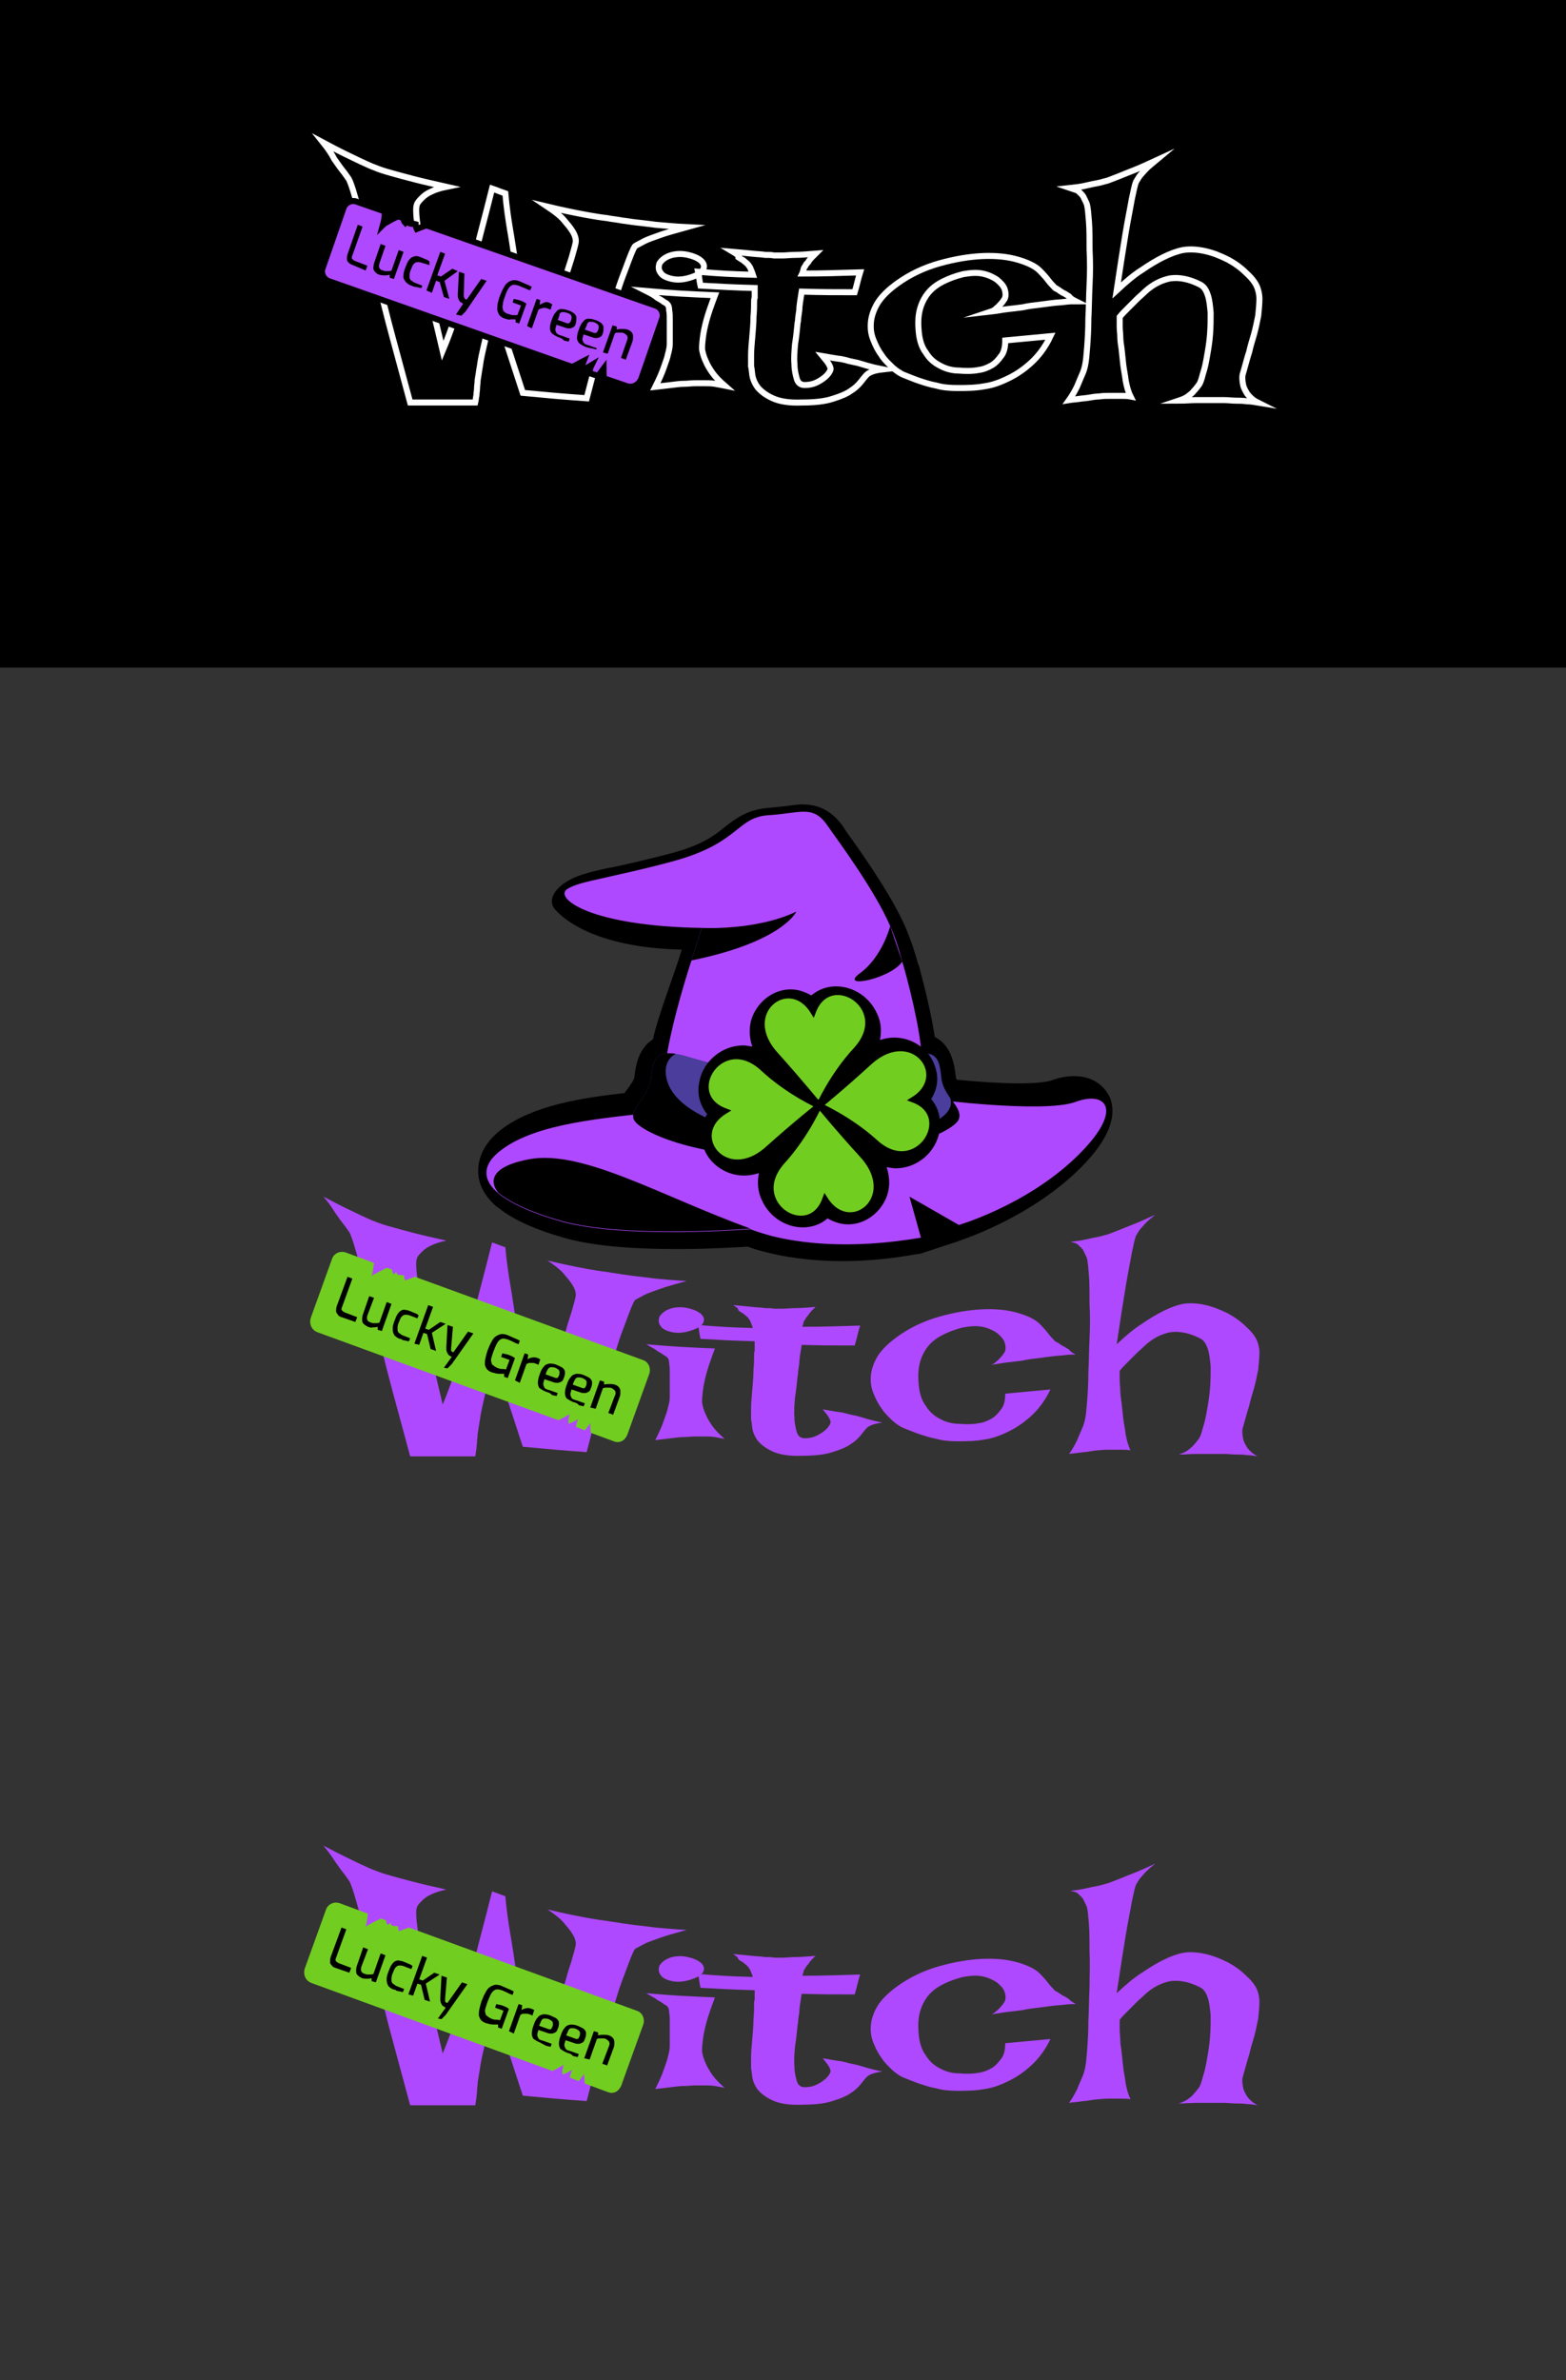 <?xml version="1.0" encoding="utf-8"?>
<!-- Generator: Adobe Illustrator 26.0.1, SVG Export Plug-In . SVG Version: 6.00 Build 0)  -->
<svg version="1.1" id="Layer_1" xmlns="http://www.w3.org/2000/svg" xmlns:xlink="http://www.w3.org/1999/xlink" x="0px" y="0px"
	 viewBox="0 0 260 395" style="enable-background:new 0 0 260 395;" xml:space="preserve">
<rect x="0" y="0" width="260" height="395" fill="#333333" stroke="none"/>
<style type="text/css">
	.st0{fill:#AF49FF;}
	.st1{fill:#4A3D9B;}
	.st2{fill:#72CD21;stroke:#000000;stroke-miterlimit:10;}
	.st3{fill:#72CD21;}
	.st4{fill:none;}
	.st5{fill:none;stroke:#FFFFFF;stroke-miterlimit:10;}
	.st6{fill:#AF49FF;stroke:#000000;stroke-miterlimit:10;}
</style>
<rect x="-2.1" width="265.3" height="110.8"/>
<g>
	<g>
		<path class="st0" d="M53.7-99.6c1.3,0.7,2.5,1.3,3.5,1.8c1,0.5,1.9,0.9,2.7,1.3c0.9,0.4,1.7,0.8,2.3,1c0.7,0.3,1.6,0.6,2.7,0.9
			c1,0.3,2.2,0.6,3.7,1c1.5,0.4,3.3,0.8,5.5,1.3c-1,0.2-1.9,0.5-2.5,0.8c-0.7,0.3-1.2,0.7-1.5,1c-0.4,0.4-0.8,0.8-0.9,1.2
			c-0.2,0.5-0.1,2,0.2,4c0.1,0.8,0.2,1.9,0.4,3.1c0.2,1.2,0.5,2.7,0.8,4.3c0.3,1.7,0.7,3.5,1.2,5.7c0.5,2.1,1.1,4.5,1.7,7.1
			c0.8-1.9,1.4-3.6,1.9-5c0.5-1.4,0.9-2.7,1.3-3.7c0.4-1.1,0.7-2.2,1-3c0.3-0.9,0.6-2.1,1-3.5c0.3-1.2,0.7-2.8,1.2-4.7
			c0.5-1.9,1.1-4.2,1.8-7c0.9,0.3,1.3,0.5,2.2,0.8c0.2,2.3,0.5,4.3,0.8,6.1c0.3,1.7,0.5,3.2,0.7,4.4c0.2,1.4,0.4,2.6,0.6,3.6
			c0.2,0.9,0.4,2,0.8,3.2c0.3,1,0.7,2.3,1.2,3.8c0.5,1.5,1.1,3.1,1.9,4.9c0.7-2.1,1.3-4,1.9-5.6c0.6-1.6,1-3.1,1.4-4.3
			c0.4-1.2,0.8-2.3,1-3.2c0.3-0.9,0.5-1.6,0.7-2.2c0.4-1.4,0.7-2.4,0.7-2.8c0-0.5-0.2-1.1-0.6-1.7c-0.3-0.5-0.8-1.1-1.4-1.8
			c-0.6-0.7-1.5-1.4-2.7-2.2c2.5,0.6,4.5,1,6.1,1.3c1.6,0.3,2.9,0.5,3.8,0.6c1,0.2,1.5,0.2,2.5,0.4c0.9,0.1,1.3,0.2,2.2,0.3
			c0.8,0.1,1.9,0.2,3.3,0.4c1.3,0.1,3.1,0.3,5.2,0.4c-1.8,0.5-3.3,0.9-4.4,1.3c-1.1,0.4-2,0.7-2.6,1c-0.7,0.4-1.4,0.7-1.6,0.9
			c-0.3,0.4-0.8,1.7-1.5,3.6c-0.3,0.8-0.7,1.8-1.1,3c-0.4,1.2-0.8,2.7-1.4,4.4c-0.5,1.7-1.1,3.7-1.8,6.1c-0.7,2.3-1.4,5-2.2,8.1
			c-4.2-0.3-6.4-0.5-10.6-0.9c-1.9-5.8-2.9-8.8-4.8-15c-0.6,2.6-1.2,4.8-1.5,6.5c-0.4,1.7-0.7,3-0.8,3.9c-0.2,1.1-0.3,2-0.4,2.5
			c0,0.5-0.1,0.9-0.1,1.3c0,0.4-0.1,0.8-0.1,1.2c-0.1,0.4-0.1,0.8-0.2,1.2c-4.3,0-6.5,0-10.8,0c-1.1-4.1-2.1-7.8-3-11.1
			c-0.9-3.3-1.6-6.3-2.3-8.9c-0.7-2.6-1.2-4.8-1.7-6.7c-0.5-1.9-0.9-3.5-1.3-4.8c-0.8-3-1.4-5-1.8-5.7c-0.3-0.4-0.6-0.9-1.1-1.5
			c-0.4-0.5-0.8-1.1-1.3-1.8S54.5-98.7,53.7-99.6z"/>
		<path class="st0" d="M107.3-75.1c4.6,0.4,6.8,0.5,11.4,0.7c-0.6,1.6-1.1,3-1.4,4.1c-0.3,1.1-0.5,2.1-0.6,2.9
			c-0.1,0.9-0.2,1.7-0.1,2.2c0.1,0.5,0.3,1.2,0.6,1.8c0.2,0.5,0.6,1.2,1.1,1.9c0.5,0.7,1.2,1.4,2,2.1c-0.5-0.1-1-0.2-1.6-0.3
			c-0.6-0.1-1.1-0.1-1.6-0.1c-0.6,0-1.1,0-1.7,0c-0.6,0-1.2,0.1-1.9,0.1c-0.6,0-1.3,0.1-2.1,0.2c-0.8,0.1-1.7,0.2-2.6,0.3
			c0.6-1.2,1.1-2.3,1.4-3.2c0.3-0.9,0.6-1.6,0.7-2.2c0.2-0.7,0.3-1.3,0.3-1.7c0-0.5,0-1.2,0-1.9c0-0.7,0-1.4,0-2
			c0-0.7,0-1.2-0.1-1.7c0-0.5-0.1-0.8-0.3-1c-0.2-0.2-0.4-0.3-0.6-0.4c-0.2-0.2-0.6-0.4-1.1-0.7C108.8-74.3,108.1-74.6,107.3-75.1z
			 M111.7-81.1c0.9-0.2,1.7-0.2,2.6,0c0.9,0.2,1.6,0.5,2.1,0.9c0.5,0.4,0.7,0.9,0.5,1.4c-0.1,0.5-0.8,1-2,1.4
			c-1.2,0.4-2.2,0.5-3.2,0.3c-0.9-0.2-1.6-0.5-1.9-1c-0.4-0.5-0.4-1-0.2-1.6C109.9-80.3,110.5-80.8,111.7-81.1z"/>
		<path class="st0" d="M121.7-81.6c1.2,0.1,2.3,0.2,3.2,0.3c0.9,0.1,1.6,0.1,2.1,0.2c0.6,0,1.1,0,1.5,0.1c0.4,0,0.9,0,1.5,0
			c0.5,0,1.2-0.1,2.1-0.1c0.9,0,2-0.1,3.3-0.2c-0.3,0.3-0.5,0.5-0.7,0.7c-0.2,0.2-0.3,0.4-0.4,0.5c-0.1,0.2-0.2,0.3-0.4,0.5
			c-0.1,0.2-0.2,0.3-0.3,0.5c-0.1,0.1-0.2,0.3-0.2,0.5c-0.1,0.2-0.1,0.4-0.2,0.6c3.8,0,5.8-0.1,9.6-0.2c-0.4,1.3-0.5,2-0.9,3.3
			c-3.5,0-5.2,0-8.8-0.1c-0.2,1.3-0.4,2.4-0.4,3.1c-0.1,0.7-0.2,1.3-0.2,1.6c0,0.3-0.1,0.4-0.1,0.7c-0.1,1-0.2,2.1-0.4,3.3
			c-0.1,1.2-0.2,2.3-0.1,3.3c0,1,0.2,1.8,0.4,2.5c0.2,0.7,0.7,1,1.3,1s1.2-0.1,1.7-0.3c0.5-0.2,1-0.5,1.4-0.8
			c0.4-0.3,0.7-0.6,0.9-0.9c0.2-0.3,0.3-0.5,0.3-0.7c0-0.2-0.1-0.3-0.2-0.6c-0.2-0.4-0.6-0.9-1.1-1.5c1.2,0.2,2.2,0.4,3.1,0.5
			c0.5,0.1,0.9,0.2,1.2,0.3c0.4,0.1,0.9,0.2,1.4,0.3c0.4,0.1,1,0.3,1.7,0.5c0.7,0.2,1.5,0.4,2.5,0.6c-0.9,0.1-1.6,0.3-2,0.5
			c-0.2,0.1-0.4,0.2-0.6,0.4c-0.3,0.3-0.6,0.7-1,1.2c-0.4,0.5-0.9,1-1.7,1.5c-0.7,0.5-1.7,0.9-3,1.3c-1.2,0.4-2.9,0.6-5,0.6
			c-2.2,0.1-3.8-0.2-4.9-0.7c-1.1-0.5-1.9-1.1-2.5-1.8c-0.5-0.7-0.8-1.4-0.9-2.1c-0.1-0.7-0.1-1.1-0.2-1.4c0-0.2,0-0.8,0-1.8
			c0-0.9,0.1-2,0.2-3.1c0.1-1.1,0.2-2.3,0.2-3.3c0.1-1.1,0.1-1.8,0.1-2.4c0-0.3,0-0.6,0.1-0.8c0-0.2,0-0.5,0-0.8c0-0.3,0-0.5,0-0.8
			c-3.6-0.1-5.4-0.2-9-0.4c-0.2-0.9-0.2-1.4-0.4-2.3c3.6,0.3,5.4,0.4,9.1,0.5c-0.1-0.3-0.2-0.6-0.3-0.8c-0.1-0.3-0.2-0.5-0.3-0.6
			c-0.1-0.2-0.3-0.4-0.4-0.5c-0.1-0.1-0.4-0.3-0.6-0.5c-0.2-0.1-0.5-0.3-0.8-0.5C122.6-81.1,122.2-81.3,121.7-81.6z"/>
		<path class="st0" d="M178.6-73.4c-0.5,0-1.1,0-1.8,0.1c-0.7,0.1-1.4,0.1-2.1,0.2c-0.7,0.1-1.5,0.2-2.3,0.3
			c-0.9,0.1-1.7,0.2-2.6,0.4c-0.7,0.1-1.6,0.2-2.5,0.3c-0.9,0.1-1.8,0.3-2.7,0.4c0.3-0.1,0.6-0.3,0.9-0.6c0.3-0.2,0.5-0.5,0.7-0.7
			c0.2-0.2,0.4-0.5,0.6-0.8c0.2-0.4,0.2-1,0-1.6c-0.2-0.6-0.7-1.1-1.3-1.6c-0.6-0.4-1.4-0.8-2.4-1c-1-0.2-2-0.1-3.2,0.1
			c-1.2,0.3-2.3,0.7-3.3,1.2c-1,0.5-1.8,1.1-2.4,1.8c-0.6,0.7-1.1,1.6-1.4,2.6c-0.3,1-0.4,2.1-0.3,3.5c0.1,1.7,0.5,3,1.2,3.9
			c0.6,1,1.4,1.7,2.4,2.2c0.9,0.5,2,0.8,3.1,0.8c1.1,0.1,2.3,0.1,3.3-0.1c0.8-0.1,1.5-0.4,2.2-0.8c0.5-0.3,1-0.8,1.5-1.5
			c0.5-0.6,0.7-1.5,0.7-2.6c3-0.3,4.5-0.4,7.5-0.7c-0.9,1.9-2,3.3-3.2,4.4c-1.2,1.1-2.4,1.9-3.6,2.5c-1.4,0.7-2.7,1.2-4.1,1.4
			c-1.6,0.3-3.2,0.3-4.5,0.3c-1.3,0-2.5-0.1-3.5-0.4c-1.1-0.2-2-0.5-2.9-0.8c-0.9-0.3-1.8-0.7-2.6-1c-0.5-0.2-1.1-0.6-1.8-1.2
			c-0.6-0.6-1.3-1.2-1.8-2c-0.6-0.8-1-1.6-1.4-2.6s-0.5-1.9-0.4-3c0.1-1,0.5-2.1,1.1-3.1s1.7-2.1,3.2-3.2c2.2-1.6,4.6-2.7,7.1-3.4
			c2.5-0.7,4.9-1.1,7.1-1.2c2.2-0.1,4.2,0.1,5.9,0.6c1.7,0.5,2.9,1.1,3.6,1.8c0.7,0.7,1.2,1.3,1.5,1.7c0.3,0.4,0.6,0.7,0.8,0.9
			c0.2,0.2,0.3,0.4,0.5,0.4c0.1,0.1,0.4,0.2,0.6,0.4c0.2,0.1,0.4,0.3,0.7,0.4c0.2,0.1,0.5,0.3,0.8,0.5
			C177.8-73.8,178.2-73.6,178.6-73.4z"/>
		<path class="st0" d="M177.7-92.1c0.9-0.1,1.8-0.2,2.6-0.4c0.8-0.2,1.4-0.3,1.9-0.4c0.6-0.1,1.1-0.3,1.6-0.4
			c0.6-0.2,1.3-0.5,2.1-0.8c0.7-0.3,1.5-0.6,2.5-1c1-0.4,2.1-0.9,3.4-1.5c-0.6,0.5-1.1,0.9-1.5,1.3c-0.4,0.4-0.7,0.8-1,1.1
			c-0.3,0.4-0.5,0.8-0.7,1.1c-0.2,0.5-0.4,1.5-0.7,2.9c-0.2,1.2-0.6,3.1-1,5.5c-0.4,2.4-0.9,5.6-1.5,9.6c1.5-1.4,2.9-2.6,4.2-3.4
			c1.3-0.9,2.5-1.6,3.5-2.1c1.2-0.6,2.3-1,3.3-1.2c1.2-0.2,2.5-0.1,3.8,0.2c1.3,0.3,2.5,0.8,3.7,1.4c1.1,0.6,2.1,1.3,3,2.2
			c0.9,0.8,1.5,1.6,1.8,2.3c0.2,0.5,0.4,1.2,0.4,2c0,0.8-0.1,1.8-0.2,2.8c-0.2,1-0.4,2-0.7,3.1c-0.3,1-0.6,2-0.8,2.9
			c-0.3,0.9-0.5,1.7-0.7,2.4c-0.2,0.7-0.3,1.1-0.4,1.4c-0.1,0.6,0,1.2,0.1,1.7c0.1,0.5,0.4,1,0.7,1.5c0.4,0.5,0.9,1,1.7,1.4
			c-0.6-0.1-1.2-0.2-1.8-0.2c-0.6-0.1-1.2-0.1-1.8-0.1c-0.6,0-1.3-0.1-2-0.1c-0.9,0-1.3,0-2.2,0c-0.7,0-1.5,0-2.4,0
			c-0.9,0-1.9,0.1-2.9,0.1c0.6-0.2,1.1-0.4,1.5-0.7c0.4-0.3,0.8-0.6,1-0.9c0.3-0.3,0.6-0.7,0.9-1.1c0.2-0.3,0.4-0.9,0.6-1.7
			c0.3-0.9,0.5-1.8,0.7-3s0.4-2.3,0.5-3.6c0.1-1.3,0.1-2.5,0.1-3.6c-0.1-1.1-0.2-2.2-0.5-3c-0.3-0.9-0.7-1.4-1.3-1.7
			c-1.8-0.9-3.4-1.2-4.9-1c-1.5,0.3-2.9,1-4.2,2.2c-0.5,0.5-1,0.9-1.4,1.3c-0.4,0.4-0.9,0.9-1.4,1.4c-0.5,0.5-1,1-1.4,1.5
			c0,0.5,0,1,0,1.6c0,0.6,0.1,1.2,0.1,1.7c0,0.6,0.1,1.3,0.2,1.9c0.1,0.9,0.2,1.9,0.3,2.8c0.1,0.8,0.3,1.7,0.4,2.6
			c0.2,1,0.4,1.8,0.8,2.6c-0.5-0.1-1.1-0.1-1.7-0.1c-0.6,0-1.1,0-1.7,0c-0.6,0-1.2,0-1.8,0.1c-0.5,0-1.1,0.1-1.7,0.2
			c-0.5,0.1-1,0.1-1.6,0.2c-0.6,0.1-1.1,0.1-1.7,0.2c0.5-0.7,0.9-1.4,1.3-2.2c0.3-0.7,0.6-1.4,0.8-1.9c0.3-0.6,0.5-1.3,0.6-1.9
			c0.1-0.5,0.2-1.4,0.3-2.8c0.1-1.4,0.2-2.9,0.2-4.7c0.1-1.8,0.1-3.7,0.2-5.7s0.1-3.9,0-5.7c0-1.8,0-3.4-0.1-4.7
			c-0.1-1.3-0.2-2.3-0.3-2.7c-0.1-0.5-0.4-0.9-0.6-1.4c-0.2-0.4-0.6-0.7-1-1.1C178.8-91.8,178.3-92,177.7-92.1z"/>
	</g>
</g>
<g>
	<g>
		<path d="M140,209.3c-5.9,0-10.2-0.8-12.9-1.5c-1.2-0.3-2.2-0.6-2.9-0.9c-1.9,0.1-6.5,0.4-11.8,0.4c-8,0-14.2-0.6-18.5-1.8
			c-5-1.4-8.8-3.1-11.2-5.1l-0.2-0.1l0,0c-2.7-2.3-3.2-4.7-3.1-6.3c0.1-2.4,1.4-4.7,3.9-6.6c5.3-4,13.4-5.2,20.4-6
			c0.2-0.3,0.4-0.6,0.6-0.8c0.4-0.6,0.9-1.3,1-1.7c0.2-1.5,0.5-4.8,3.1-6.4c0.9-4.1,3.7-11.2,4.8-14.9c-10.5-0.2-17.6-3-20.9-6.5
			c-1.5-1.5-0.3-3.4,1.5-4.6c1.8-1.2,3.8-1.7,7.4-2.5l0.2,0c2.8-0.6,5.9-1.3,10.1-2.4c5.2-1.4,7.2-3,8.9-4.4c1.7-1.3,3.6-2.8,7-3.1
			c1.1-0.1,2-0.2,2.9-0.3c1-0.1,2-0.3,2.9-0.3c2.9,0,5,1.2,6.8,3.7l0.5,0.8c2.6,3.6,7.4,10.4,9.8,15.8c0.6,1.4,1.4,3.5,2.1,6.1
			l0.2,0.5v0c1,3.7,2.1,8.3,2.6,11.7c3,1.5,3.3,5.1,3.5,6.7c0,0.1,0.1,0.3,0.2,0.4c3.1,0.3,7.1,0.6,10.4,0.6c3.7,0,5-0.4,5.3-0.5
			c1.3-0.5,2.6-0.7,3.8-0.7c2.8,0,4.9,1.4,5.9,3.6c1.3,3.4-0.6,7.6-5.7,12.4c-8.5,8-19.4,11.3-19.8,11.5l-6.1,2l-0.3,0
			C148.1,208.9,143.9,209.3,140,209.3z"/>
		<polygon id="XMLID_387_" points="152.9,205.4 159.2,203.3 150.8,194.4 146.3,196.7 		"/>
		<path id="XMLID_521_" class="st0" d="M178.5,192.2c-8.3,7.9-19.3,11.1-19.3,11.1l-8.2-4.7l1.9,6.8c-12.2,2.1-20.6,0.8-24.9-0.3
			c-2.2-0.6-3.4-1.1-3.4-1.1s-20.9,1.7-31.5-1.3c-4.6-1.3-8.2-2.9-10.3-4.6c0,0,0,0,0,0c-2.7-2.2-2.9-4.8,0.5-7.3
			c6-4.5,17.3-5.2,25.1-6.2l20.3-1l25.9-1.2c0,0,18.5,2.4,23.9,0.5C183.8,180.9,186.8,184.3,178.5,192.2z"/>
		<path id="XMLID_495_" d="M124.6,203.9c0,0-20.9,1.7-31.5-1.3c-4.6-1.3-8.2-2.9-10.3-4.6c0,0,0,0,0,0c-0.4-0.4-3.4-4,5-5.6
			C96.7,190.7,109.9,198.6,124.6,203.9z"/>
		<path id="XMLID_508_" class="st0" d="M152.9,175.7c0,0.1-0.1,0.2-0.1,0.2c-18.7,12-42.2,0-42.2,0c0.6-4.4,2.6-11.6,4.2-16.5
			c1-3.1,1.7-5.4,1.7-5.4c-18.5-0.3-24.4-4.9-22.4-6.4c1.2-0.8,3-1.2,6.6-2c2.6-0.6,6-1.3,10.8-2.6c11.3-3,10.7-7.3,16-7.7
			c5.3-0.3,7.4-1.8,9.8,1.6c2.4,3.4,8,11,10.5,16.8c0.7,1.5,1.4,3.6,2,5.9v0C151.7,166,153.3,174.1,152.9,175.7z"/>
		<path id="XMLID_502_" d="M132.2,151.3c-0.1,0.3-2.7,5.1-17.4,8.1c1-3.1,1.7-5.4,1.7-5.4S125.5,154.5,132.2,151.3z"/>
		<path id="XMLID_496_" d="M149.8,159.6L149.8,159.6c-2,2.9-10.7,4.6-7,1.9s5-7.8,5-7.8L149.8,159.6z"/>
		<path id="XMLID_510_" class="st1" d="M159.2,185.7c-0.6,1.9-9.8,6.5-27,6.5c-17.2,0-26.4-4.6-27-6.5c-0.6-1.9,2.6-3.8,2.9-6.8
			c0.3-3,0.8-4.5,4.1-4c3.4,0.5,7.1,3,20,3c12.9,0,16.7-2.6,20-3c3.4-0.5,3.8,1,4.1,4c0.1,1.2,0.7,2.2,1.3,3.1
			C158.6,183.4,159.6,184.5,159.2,185.7z"/>
		<path id="XMLID_504_" d="M159.2,185.7c-0.6,1.9-9.8,6.5-27,6.5c-17.2,0-26.4-4.6-27-6.5c-0.6-1.9,2.6-3.8,2.9-6.8
			c0.3-3,0.8-4.5,4.1-4c0,0-2.5,1-1.4,4.6c1.1,3.6,7.1,8.9,24.7,9.4c17.6,0.5,23.6-3.7,22.2-6.8
			C158.6,183.4,159.6,184.5,159.2,185.7z"/>
		<g>
			<path d="M154.6,182.4c1-1.6,1.3-3.4,0.7-5.2c-0.8-2.9-3.7-5-6.8-5c-0.7,0-1.5,0.1-2.4,0.4c0.3-1.5,0.2-3-0.5-4.4
				c-1.2-2.7-3.9-4.5-6.8-4.5c-1.5,0-2.9,0.5-4.1,1.5c-1.1-0.6-2.2-1-3.4-1c-2.6,0-5,1.6-6.2,4.1c-0.8,1.7-0.8,3.6-0.2,5.4
				c-0.6-0.1-1.1-0.2-1.5-0.2c-3.5,0-6.7,2.6-7.3,6.1c-0.4,2,0.1,3.8,1.3,5.3c-1,1.6-1.3,3.4-0.7,5.2c0.8,2.9,3.7,5,6.8,5
				c0,0,0,0,0,0c0.7,0,1.5-0.1,2.5-0.4c-0.3,1.5-0.2,3.1,0.5,4.5c1.2,2.7,3.9,4.5,6.8,4.5c0,0,0,0,0,0c1.5,0,3-0.5,4.1-1.5
				c1,0.6,2.2,1,3.4,1c2.6,0,5-1.6,6.2-4.1c0.8-1.7,0.8-3.6,0.2-5.4c0.6,0.1,1.1,0.2,1.5,0.2c0,0,0,0,0,0c3.5,0,6.7-2.6,7.3-6.2
				C156.3,185.7,155.8,183.8,154.6,182.4z"/>
		</g>
		<g>
			<path class="st2" d="M120.3,184.4c-6.5,4,0.2,12.6,7.2,6.3c4.8-4.3,8.5-7.2,8.5-7.2s-5-2.2-9.3-6.2
				C119.8,170.9,113,181.6,120.3,184.4z"/>
			<path class="st2" d="M135,167.8c-4-6.4-12.6,0.2-6.3,7.2c4.3,4.8,7.3,8.5,7.3,8.5s2.2-5,6.2-9.3
				C148.5,167.2,137.8,160.5,135,167.8z"/>
			<path class="st2" d="M151.7,182.5c6.4-4-0.2-12.6-7.3-6.3c-4.7,4.3-8.4,7.3-8.4,7.3s5,2.2,9.3,6.1
				C152.2,195.9,158.9,185.2,151.7,182.5z"/>
			<path class="st2" d="M137,199.1c4.1,6.4,12.6-0.2,6.3-7.3c-4.3-4.7-7.3-8.4-7.3-8.4s-2.2,5-6.1,9.3
				C123.6,199.7,134.3,206.4,137,199.1z"/>
		</g>
	</g>
	<g>
		<g>
			<path class="st0" d="M53.7,198.6c1.3,0.7,2.5,1.3,3.5,1.8c1,0.5,1.9,0.9,2.7,1.3c0.9,0.4,1.7,0.8,2.3,1c0.7,0.3,1.6,0.6,2.7,0.9
				c1,0.3,2.2,0.6,3.7,1c1.5,0.4,3.3,0.8,5.5,1.3c-1,0.2-1.9,0.5-2.5,0.8c-0.7,0.3-1.2,0.7-1.5,1c-0.4,0.4-0.8,0.8-0.9,1.2
				c-0.2,0.5-0.1,2,0.2,4c0.1,0.8,0.2,1.9,0.4,3.1c0.2,1.2,0.5,2.7,0.8,4.3c0.3,1.7,0.7,3.5,1.2,5.7c0.5,2.1,1.1,4.5,1.7,7.1
				c0.8-1.9,1.4-3.6,1.9-5c0.5-1.4,0.9-2.7,1.3-3.7c0.4-1.1,0.7-2.2,1-3c0.3-0.9,0.6-2.1,1-3.5c0.3-1.2,0.7-2.8,1.2-4.7
				c0.5-1.9,1.1-4.2,1.8-7c0.9,0.3,1.3,0.5,2.2,0.8c0.2,2.3,0.5,4.3,0.8,6.1c0.3,1.7,0.5,3.2,0.7,4.4c0.2,1.4,0.4,2.6,0.6,3.6
				c0.2,0.9,0.4,2,0.8,3.2c0.3,1,0.7,2.3,1.2,3.8c0.5,1.5,1.1,3.1,1.9,4.9c0.7-2.1,1.3-4,1.9-5.6c0.6-1.6,1-3.1,1.4-4.3
				c0.4-1.2,0.8-2.3,1-3.2c0.3-0.9,0.5-1.6,0.7-2.2c0.4-1.4,0.7-2.4,0.7-2.8c0-0.5-0.2-1.1-0.6-1.7c-0.3-0.5-0.8-1.1-1.4-1.8
				c-0.6-0.7-1.5-1.4-2.7-2.2c2.5,0.6,4.5,1,6.1,1.3c1.6,0.3,2.9,0.5,3.8,0.6c1,0.2,1.5,0.2,2.5,0.4c0.9,0.1,1.3,0.2,2.2,0.3
				c0.8,0.1,1.9,0.2,3.3,0.4c1.3,0.1,3.1,0.3,5.2,0.4c-1.8,0.5-3.3,0.9-4.4,1.3c-1.1,0.4-2,0.7-2.6,1c-0.7,0.4-1.4,0.7-1.6,0.9
				c-0.3,0.4-0.8,1.7-1.5,3.6c-0.3,0.8-0.7,1.8-1.1,3c-0.4,1.2-0.8,2.7-1.4,4.4c-0.5,1.7-1.1,3.7-1.8,6.1c-0.7,2.3-1.4,5-2.2,8.1
				c-4.2-0.3-6.4-0.5-10.6-0.9c-1.9-5.8-2.9-8.8-4.8-15c-0.6,2.6-1.2,4.8-1.5,6.5c-0.4,1.7-0.7,3-0.8,3.9c-0.2,1.1-0.3,2-0.4,2.5
				c0,0.5-0.1,0.9-0.1,1.3c0,0.4-0.1,0.8-0.1,1.2c-0.1,0.4-0.1,0.8-0.2,1.2c-4.3,0-6.5,0-10.8,0c-1.1-4.1-2.1-7.8-3-11.1
				c-0.9-3.3-1.6-6.3-2.3-8.9c-0.7-2.6-1.2-4.8-1.7-6.7c-0.5-1.9-0.9-3.5-1.3-4.8c-0.8-3-1.4-5-1.8-5.7c-0.3-0.4-0.6-0.9-1.1-1.5
				c-0.4-0.5-0.8-1.1-1.3-1.8C55.1,200.4,54.5,199.5,53.7,198.6z"/>
			<path class="st0" d="M107.3,223.1c4.6,0.4,6.8,0.5,11.4,0.7c-0.6,1.6-1.1,3-1.4,4.1c-0.3,1.1-0.5,2.1-0.6,2.9
				c-0.1,0.9-0.2,1.7-0.1,2.2c0.1,0.5,0.3,1.2,0.6,1.8c0.2,0.5,0.6,1.2,1.1,1.9c0.5,0.7,1.2,1.4,2,2.1c-0.5-0.1-1-0.2-1.6-0.3
				c-0.6-0.1-1.1-0.1-1.6-0.1c-0.6,0-1.1,0-1.7,0c-0.6,0-1.2,0.1-1.9,0.1c-0.6,0-1.3,0.1-2.1,0.2c-0.8,0.1-1.7,0.2-2.6,0.3
				c0.6-1.2,1.1-2.3,1.4-3.2c0.3-0.9,0.6-1.6,0.7-2.2c0.2-0.7,0.3-1.3,0.3-1.7c0-0.5,0-1.2,0-1.9c0-0.7,0-1.4,0-2
				c0-0.7,0-1.2-0.1-1.7c0-0.5-0.1-0.8-0.3-1c-0.2-0.2-0.4-0.3-0.6-0.4c-0.2-0.2-0.6-0.4-1.1-0.7
				C108.8,223.9,108.1,223.6,107.3,223.1z M111.6,217.1c0.9-0.2,1.7-0.2,2.6,0c0.9,0.2,1.6,0.5,2.1,0.9c0.5,0.4,0.7,0.9,0.5,1.4
				c-0.1,0.5-0.8,1-2,1.4c-1.2,0.4-2.2,0.5-3.2,0.3c-0.9-0.2-1.6-0.5-1.9-1c-0.4-0.5-0.4-1-0.2-1.6
				C109.9,217.9,110.5,217.4,111.6,217.1z"/>
			<path class="st0" d="M121.7,216.6c1.2,0.1,2.3,0.2,3.2,0.3c0.9,0.1,1.6,0.1,2.1,0.2c0.6,0,1.1,0,1.5,0.1c0.4,0,0.9,0,1.5,0
				c0.5,0,1.2-0.1,2.1-0.1c0.9,0,2-0.1,3.3-0.2c-0.3,0.3-0.5,0.5-0.7,0.7c-0.2,0.2-0.3,0.4-0.4,0.5c-0.1,0.2-0.2,0.3-0.4,0.5
				c-0.1,0.2-0.2,0.3-0.3,0.5c-0.1,0.1-0.2,0.3-0.2,0.5c-0.1,0.2-0.1,0.4-0.2,0.6c3.8,0,5.8-0.1,9.6-0.2c-0.4,1.3-0.5,2-0.9,3.3
				c-3.5,0-5.2,0-8.8-0.1c-0.2,1.3-0.4,2.4-0.4,3.1c-0.1,0.7-0.2,1.3-0.2,1.6c0,0.3-0.1,0.4-0.1,0.7c-0.1,1-0.2,2.1-0.4,3.3
				c-0.1,1.2-0.2,2.3-0.1,3.3c0,1,0.2,1.8,0.4,2.5c0.2,0.7,0.7,1,1.3,1c0.6,0,1.2-0.1,1.7-0.3c0.5-0.2,1-0.5,1.4-0.8
				c0.4-0.3,0.7-0.6,0.9-0.9c0.2-0.3,0.3-0.5,0.3-0.7c0-0.2-0.1-0.3-0.2-0.6c-0.2-0.4-0.6-0.9-1.1-1.5c1.2,0.2,2.2,0.4,3.1,0.5
				c0.5,0.1,0.9,0.2,1.2,0.3c0.4,0.1,0.9,0.2,1.4,0.3c0.4,0.1,1,0.3,1.7,0.5c0.7,0.2,1.5,0.4,2.5,0.6c-0.9,0.1-1.6,0.3-2,0.5
				c-0.2,0.1-0.4,0.2-0.6,0.4c-0.3,0.3-0.6,0.7-1,1.2c-0.4,0.5-0.9,1-1.7,1.5c-0.7,0.5-1.7,0.9-3,1.3c-1.2,0.4-2.9,0.6-5,0.6
				c-2.2,0.1-3.8-0.2-4.9-0.7c-1.1-0.5-1.9-1.1-2.5-1.8c-0.5-0.7-0.8-1.4-0.9-2.1c-0.1-0.7-0.1-1.1-0.2-1.4c0-0.2,0-0.8,0-1.8
				c0-0.9,0.1-2,0.2-3.1c0.1-1.1,0.2-2.3,0.2-3.3c0.1-1.1,0.1-1.8,0.1-2.4c0-0.3,0-0.6,0.1-0.8c0-0.2,0-0.5,0-0.8c0-0.3,0-0.5,0-0.8
				c-3.6-0.1-5.4-0.2-9-0.4c-0.2-0.9-0.2-1.4-0.4-2.3c3.6,0.3,5.4,0.4,9.1,0.5c-0.1-0.3-0.2-0.6-0.3-0.8c-0.1-0.3-0.2-0.5-0.3-0.6
				c-0.1-0.2-0.3-0.4-0.4-0.5c-0.1-0.1-0.4-0.3-0.6-0.5c-0.2-0.1-0.5-0.3-0.8-0.5C122.6,217.1,122.2,216.9,121.7,216.6z"/>
			<path class="st0" d="M178.6,224.8c-0.5,0-1.1,0-1.8,0.1c-0.7,0.1-1.4,0.1-2.1,0.2c-0.7,0.1-1.5,0.2-2.3,0.3
				c-0.9,0.1-1.7,0.2-2.6,0.4c-0.7,0.1-1.6,0.2-2.5,0.3c-0.9,0.1-1.8,0.3-2.7,0.4c0.3-0.1,0.6-0.3,0.9-0.6c0.3-0.2,0.5-0.5,0.7-0.7
				c0.2-0.2,0.4-0.5,0.6-0.8c0.2-0.4,0.2-1,0-1.6c-0.2-0.6-0.7-1.1-1.3-1.6c-0.6-0.4-1.4-0.8-2.4-1c-1-0.2-2-0.1-3.2,0.1
				c-1.2,0.3-2.3,0.7-3.3,1.2c-1,0.5-1.8,1.1-2.4,1.8c-0.6,0.7-1.1,1.6-1.4,2.6c-0.3,1-0.4,2.1-0.3,3.5c0.1,1.7,0.5,3,1.2,3.9
				c0.6,1,1.4,1.7,2.4,2.2c0.9,0.5,2,0.8,3.1,0.8c1.1,0.1,2.3,0.1,3.3-0.1c0.8-0.1,1.5-0.4,2.2-0.8c0.5-0.3,1-0.8,1.5-1.5
				c0.5-0.6,0.7-1.5,0.7-2.6c3-0.3,4.5-0.4,7.5-0.7c-0.9,1.9-2,3.3-3.2,4.4c-1.2,1.1-2.4,1.9-3.6,2.5c-1.4,0.7-2.7,1.2-4.1,1.4
				c-1.6,0.3-3.2,0.3-4.5,0.3c-1.3,0-2.5-0.1-3.5-0.4c-1.1-0.2-2-0.5-2.9-0.8c-0.9-0.3-1.8-0.7-2.6-1c-0.5-0.2-1.1-0.6-1.8-1.2
				c-0.6-0.6-1.3-1.2-1.8-2c-0.6-0.8-1-1.6-1.4-2.6c-0.4-1-0.5-1.9-0.4-3c0.1-1,0.5-2.1,1.1-3.1c0.7-1.1,1.7-2.1,3.2-3.2
				c2.2-1.6,4.6-2.7,7.1-3.4c2.5-0.7,4.9-1.1,7.1-1.2c2.2-0.1,4.2,0.1,5.9,0.6c1.7,0.5,2.9,1.1,3.6,1.8c0.7,0.7,1.2,1.3,1.5,1.7
				c0.3,0.4,0.6,0.7,0.8,0.9c0.2,0.2,0.3,0.4,0.5,0.4c0.1,0.1,0.4,0.2,0.6,0.4c0.2,0.1,0.4,0.3,0.7,0.4c0.2,0.1,0.5,0.3,0.8,0.5
				C177.8,224.4,178.2,224.6,178.6,224.8z"/>
			<path class="st0" d="M177.7,206.1c0.9-0.1,1.8-0.2,2.6-0.4c0.8-0.2,1.4-0.3,1.9-0.4c0.6-0.1,1.1-0.3,1.6-0.4
				c0.6-0.2,1.3-0.5,2.1-0.8c0.7-0.3,1.5-0.6,2.5-1c1-0.4,2.1-0.9,3.4-1.5c-0.6,0.5-1.1,0.9-1.5,1.3c-0.4,0.4-0.7,0.8-1,1.1
				c-0.3,0.4-0.5,0.8-0.7,1.1c-0.2,0.5-0.4,1.5-0.7,2.9c-0.2,1.2-0.6,3.1-1,5.5c-0.4,2.4-0.9,5.6-1.5,9.6c1.5-1.4,2.9-2.6,4.2-3.4
				c1.3-0.9,2.5-1.6,3.5-2.1c1.2-0.6,2.3-1,3.3-1.2c1.2-0.2,2.5-0.1,3.8,0.2c1.3,0.3,2.5,0.8,3.7,1.4c1.1,0.6,2.1,1.3,3,2.2
				c0.9,0.8,1.5,1.6,1.8,2.3c0.2,0.5,0.4,1.2,0.4,2c0,0.8-0.1,1.8-0.2,2.8c-0.2,1-0.4,2-0.7,3.1c-0.3,1-0.6,2-0.8,2.9
				c-0.3,0.9-0.5,1.7-0.7,2.4c-0.2,0.7-0.3,1.1-0.4,1.4c-0.1,0.6,0,1.2,0.1,1.7c0.1,0.5,0.4,1,0.7,1.5c0.4,0.5,0.9,1,1.7,1.4
				c-0.6-0.1-1.2-0.2-1.8-0.2c-0.6-0.1-1.2-0.1-1.8-0.1c-0.6,0-1.3-0.1-2-0.1c-0.9,0-1.3,0-2.2,0c-0.7,0-1.5,0-2.4,0
				c-0.9,0-1.9,0.1-2.9,0.1c0.6-0.2,1.1-0.4,1.5-0.7c0.4-0.3,0.8-0.6,1-0.9c0.3-0.3,0.6-0.7,0.9-1.1c0.2-0.3,0.4-0.9,0.6-1.7
				c0.3-0.9,0.5-1.8,0.7-3c0.2-1.1,0.4-2.3,0.5-3.6c0.1-1.3,0.1-2.5,0.1-3.6c-0.1-1.1-0.2-2.2-0.5-3c-0.3-0.9-0.7-1.4-1.3-1.7
				c-1.8-0.9-3.4-1.2-4.9-1c-1.5,0.3-2.9,1-4.2,2.2c-0.5,0.5-1,0.9-1.4,1.3c-0.4,0.4-0.9,0.9-1.4,1.4s-1,1-1.4,1.5c0,0.5,0,1,0,1.6
				c0,0.6,0.1,1.2,0.1,1.7c0,0.6,0.1,1.3,0.2,1.9c0.1,0.9,0.2,1.9,0.3,2.8c0.1,0.8,0.3,1.7,0.4,2.6c0.2,1,0.4,1.8,0.8,2.6
				c-0.5-0.1-1.1-0.1-1.7-0.1c-0.6,0-1.1,0-1.7,0c-0.6,0-1.2,0-1.8,0.1c-0.5,0-1.1,0.1-1.7,0.2c-0.5,0.1-1,0.1-1.6,0.2
				c-0.6,0.1-1.1,0.1-1.7,0.2c0.5-0.7,0.9-1.4,1.3-2.2c0.3-0.7,0.6-1.4,0.8-1.9c0.3-0.6,0.5-1.3,0.6-1.9c0.1-0.5,0.2-1.4,0.3-2.8
				c0.1-1.4,0.2-2.9,0.2-4.7c0.1-1.8,0.1-3.7,0.2-5.7s0.1-3.9,0-5.7c0-1.8,0-3.4-0.1-4.7c-0.1-1.3-0.2-2.3-0.3-2.7
				c-0.1-0.5-0.4-0.9-0.6-1.4c-0.2-0.4-0.6-0.7-1-1.1C178.8,206.4,178.3,206.2,177.7,206.1z"/>
		</g>
	</g>
	<g>
		<path class="st3" d="M101.9,239.2l-3.8-1.4c-0.1-0.5-0.1-1-0.1-1.6c-0.3,0.4-0.6,0.8-0.9,1.2l-1.5-0.6c0.1-0.4,0.2-0.9,0.4-1.3
			c-0.5,0.3-1,0.6-1.6,0.8c-0.1-0.5,0-1.1,0.2-1.6c-0.6,0.3-1.2,0.7-1.9,1l-40-14.6c-1-0.4-1.4-1.4-1.1-2.4l3.5-9.7
			c0.3-1,1.4-1.5,2.4-1.1l4.6,1.7c-0.1,0.7-0.2,1.5-0.4,2.2c0.1-0.1,0.2-0.2,0.4-0.3c0.7-0.4,1.4-0.7,2.1-1.1l0.9,0.3
			c0,0.3,0.1,0.6,0.3,0.8c0.2-0.2,0.3-0.3,0.5-0.5c-0.2,0.2,0.1,0.6,0.3,0.6s0.6,0,0.9,0.1c0,0.3,0,0.6,0.2,0.8
			c0.5-0.2,1-0.4,1.6-0.6l37.8,13.8c1,0.3,1.4,1.4,1.1,2.3l-3.5,9.7C103.9,239.1,102.9,239.6,101.9,239.2z"/>
		<g>
			<path d="M56.7,218.6c-0.3-0.1-0.5-0.2-0.6-0.4s-0.3-0.3-0.3-0.6c0-0.2,0-0.5,0.1-0.8l1.8-4.9l0.8,0.3l-1.7,4.7
				c-0.1,0.2-0.1,0.3-0.1,0.4c0,0.1,0.1,0.2,0.2,0.3c0.1,0.1,0.2,0.1,0.3,0.2l2.1,0.8l-0.3,0.8L56.7,218.6z"/>
			<path d="M61.1,220.2c-0.4-0.2-0.7-0.4-0.9-0.7c-0.1-0.3-0.1-0.7,0-1.2l1.1-3.2l0.8,0.3l-1.1,2.9c-0.1,0.3-0.1,0.6,0,0.8
				c0.1,0.2,0.3,0.3,0.6,0.4c0.2,0.1,0.4,0.1,0.7,0.1c0.2,0,0.5,0,0.7-0.1l1.2-3.4l0.8,0.3l-1.6,4.5l-0.7-0.2l0-0.5
				c-0.3,0.1-0.6,0.1-0.9,0.1C61.7,220.4,61.4,220.3,61.1,220.2z"/>
			<path d="M66.4,222.2c-0.3-0.1-0.5-0.2-0.7-0.4c-0.2-0.1-0.3-0.3-0.4-0.6c-0.1-0.2-0.1-0.5-0.1-0.8c0-0.3,0.1-0.7,0.3-1.2
				c0.2-0.5,0.3-0.8,0.5-1.1c0.2-0.3,0.4-0.5,0.6-0.6c0.2-0.1,0.5-0.2,0.7-0.1c0.3,0,0.5,0.1,0.8,0.2c0.2,0.1,0.5,0.2,0.7,0.3
				c0.3,0.1,0.5,0.2,0.7,0.4l-0.2,0.5l-1.3-0.5c-0.3-0.1-0.5-0.1-0.7-0.1c-0.2,0-0.4,0.1-0.6,0.3c-0.2,0.2-0.3,0.5-0.5,1
				c-0.2,0.4-0.2,0.8-0.2,1.1c0,0.3,0.1,0.5,0.2,0.6c0.2,0.1,0.4,0.3,0.6,0.4l1.3,0.5l-0.2,0.5c-0.1,0-0.3,0-0.5-0.1
				c-0.2,0-0.4-0.1-0.6-0.1C66.8,222.3,66.6,222.2,66.4,222.2z"/>
			<path d="M68.8,223l2.3-6.4l0.8,0.3l-1.3,3.6l0.6,0.2l1.9-1.3l0.9,0.3l-2.3,1.5l0.7,3l-0.9-0.3l-0.6-2.5l-0.6-0.2l-0.7,2L68.8,223
				z"/>
			<path d="M73.7,227l1.3-1.8c-0.2-0.1-0.3-0.2-0.5-0.3c-0.1-0.1-0.2-0.3-0.3-0.5c-0.1-0.2-0.1-0.5-0.1-0.8l0.2-3.7l0.9,0.3
				l-0.3,3.5c0,0.2,0,0.3,0,0.4c0,0.1,0.1,0.2,0.1,0.2c0.1,0.1,0.1,0.1,0.2,0.1c0,0,0.1,0,0.1,0l2.4-3.4l0.9,0.3l-3.6,5.1l-0.7,0.7
				L73.7,227z"/>
			<path d="M81.8,227.8c-0.4-0.1-0.7-0.3-0.9-0.5c-0.2-0.2-0.3-0.5-0.4-0.8c0-0.3,0-0.7,0.1-1.1c0.1-0.4,0.2-0.9,0.4-1.4
				c0.2-0.5,0.4-1,0.6-1.3c0.2-0.4,0.4-0.7,0.7-0.9c0.3-0.2,0.5-0.3,0.9-0.4c0.3,0,0.7,0,1.1,0.2c0.2,0.1,0.5,0.2,0.7,0.3
				c0.2,0.1,0.4,0.2,0.7,0.3c0.2,0.1,0.4,0.2,0.6,0.3l-0.2,0.6c-0.1-0.1-0.3-0.1-0.5-0.2c-0.2-0.1-0.4-0.2-0.6-0.3
				c-0.2-0.1-0.5-0.2-0.7-0.3c-0.4-0.1-0.7-0.2-1-0.1c-0.3,0.1-0.5,0.3-0.7,0.6c-0.2,0.3-0.4,0.8-0.6,1.3c-0.2,0.5-0.3,0.9-0.4,1.2
				c-0.1,0.3-0.1,0.6,0,0.8c0,0.2,0.1,0.4,0.3,0.5c0.1,0.1,0.4,0.3,0.6,0.4c0.3,0.1,0.5,0.2,0.8,0.2c0.3,0,0.5,0,0.7,0.1l0.6-1.6
				l-1.4-0.5l0.2-0.6c0.1,0,0.3,0.1,0.4,0.1c0.2,0,0.3,0.1,0.5,0.1c0.2,0.1,0.3,0.1,0.5,0.2c0.2,0.1,0.3,0.1,0.4,0.2
				c0.1,0.1,0.2,0.1,0.3,0.2l-1.2,3.3l-0.6-0.2l0-0.5c-0.2,0-0.5,0-0.8,0C82.5,228,82.2,227.9,81.8,227.8z"/>
			<path d="M85.5,229.1l1.6-4.5l0.6,0.2l-0.1,0.8c0.3-0.2,0.6-0.3,0.8-0.3c0.3-0.1,0.6,0,0.9,0.1c0.1,0,0.1,0.1,0.2,0.1
				c0.1,0,0.1,0.1,0.2,0.1l-0.3,0.9c-0.1,0-0.2-0.1-0.2-0.1c-0.1,0-0.2-0.1-0.3-0.1c-0.2-0.1-0.4-0.1-0.5-0.1c-0.2,0-0.3,0-0.5,0
				c-0.2,0-0.3,0.1-0.5,0.2l-1.1,3.1L85.5,229.1z"/>
			<path d="M90.7,231c-0.5-0.2-0.8-0.4-1.1-0.6c-0.2-0.2-0.3-0.6-0.3-0.9s0.1-0.9,0.3-1.4c0.2-0.6,0.4-1,0.7-1.3
				c0.2-0.3,0.5-0.4,0.9-0.5c0.3,0,0.7,0,1.2,0.2c0.4,0.2,0.7,0.3,1,0.5c0.2,0.2,0.4,0.4,0.4,0.7c0,0.3,0,0.6-0.2,1
				c-0.1,0.3-0.2,0.5-0.4,0.6c-0.2,0.1-0.4,0.2-0.6,0.2c-0.2,0-0.5,0-0.7-0.1l-1.5-0.5c-0.1,0.3-0.2,0.6-0.2,0.8
				c0,0.2,0.1,0.4,0.2,0.6c0.1,0.2,0.4,0.3,0.8,0.4l1.4,0.5l-0.2,0.5c-0.3-0.1-0.5-0.1-0.8-0.2C91.4,231.2,91.1,231.1,90.7,231z
				 M90.6,228.1l1.4,0.5c0.2,0.1,0.4,0.1,0.5,0.1c0.1,0,0.2-0.2,0.3-0.4c0.1-0.2,0.1-0.4,0.1-0.6c0-0.2-0.1-0.3-0.2-0.4
				c-0.1-0.1-0.3-0.2-0.5-0.3c-0.3-0.1-0.5-0.1-0.7-0.1c-0.2,0-0.4,0.1-0.5,0.3C90.8,227.5,90.7,227.7,90.6,228.1z"/>
			<path d="M95.2,232.7c-0.5-0.2-0.8-0.4-1.1-0.6c-0.2-0.2-0.3-0.6-0.3-0.9c0-0.4,0.1-0.9,0.3-1.4c0.2-0.6,0.4-1,0.7-1.3
				c0.2-0.3,0.5-0.4,0.9-0.5c0.3,0,0.7,0,1.2,0.2c0.4,0.2,0.7,0.3,1,0.5c0.2,0.2,0.4,0.4,0.4,0.7c0,0.3,0,0.6-0.2,1
				c-0.1,0.3-0.2,0.5-0.4,0.6c-0.2,0.1-0.4,0.2-0.6,0.2c-0.2,0-0.5,0-0.7-0.1l-1.5-0.5c-0.1,0.3-0.2,0.6-0.2,0.8
				c0,0.2,0.1,0.4,0.2,0.6c0.1,0.2,0.4,0.3,0.8,0.4l1.4,0.5l-0.2,0.5c-0.3-0.1-0.5-0.1-0.8-0.2C95.9,232.9,95.6,232.8,95.2,232.7z
				 M95.1,229.8l1.4,0.5c0.2,0.1,0.4,0.1,0.5,0.1c0.1,0,0.2-0.2,0.3-0.4c0.1-0.2,0.1-0.4,0.1-0.6c0-0.2-0.1-0.3-0.2-0.4
				c-0.1-0.1-0.3-0.2-0.5-0.3c-0.3-0.1-0.5-0.1-0.7-0.1c-0.2,0-0.4,0.1-0.5,0.3C95.4,229.1,95.2,229.4,95.1,229.8z"/>
			<path d="M98,233.6l1.6-4.5l0.7,0.2l0,0.5c0.3-0.1,0.5-0.1,0.9-0.1c0.3,0,0.6,0,0.9,0.1c0.3,0.1,0.6,0.3,0.7,0.5
				c0.2,0.2,0.2,0.5,0.2,0.7c0,0.3,0,0.5-0.1,0.8l-1.1,3l-0.8-0.3l1.1-2.9c0.1-0.2,0.1-0.3,0.1-0.5c0-0.2-0.1-0.3-0.2-0.4
				c-0.1-0.1-0.2-0.2-0.4-0.3c-0.2-0.1-0.3-0.1-0.5-0.1c-0.2,0-0.3,0-0.5,0c-0.1,0-0.3,0-0.5,0.1l-1.2,3.4L98,233.6z"/>
		</g>
	</g>
	<path class="st4" d="M64.7,231.7c0.1,0.1,0.2,0.2,0.2,0.3C64.8,232,64.7,231.9,64.7,231.7z"/>
	<path class="st4" d="M68.7,224.8c0,0.3-0.1,0.6-0.2,0.9l-3.1,2.6c-0.3-0.2-0.6-0.5-0.7-0.8c0,0.5,0,1,0,1.5l-1.7,1.5
		c-0.6-0.4-1.2-0.8-1.9-1.3c0.5-0.4,0.8-0.9,1.2-1.4C63.8,225.8,66.3,225.1,68.7,224.8z"/>
</g>
<g>
	<g>
		<path d="M434.5,209.3c-5.9,0-10.2-0.8-12.9-1.5c-1.2-0.3-2.2-0.6-2.9-0.9c-1.9,0.1-6.5,0.4-11.8,0.4c-8,0-14.2-0.6-18.5-1.8
			c-5-1.4-8.8-3.1-11.2-5.1l-0.2-0.1l0,0c-2.7-2.3-3.2-4.7-3.1-6.3c0.1-2.4,1.4-4.7,3.9-6.6c5.3-4,13.4-5.2,20.4-6
			c0.2-0.3,0.4-0.6,0.6-0.8c0.4-0.6,0.9-1.3,1-1.7c0.2-1.5,0.5-4.8,3.1-6.4c0.9-4.1,3.7-11.2,4.8-14.9c-10.5-0.2-17.6-3-20.9-6.5
			c-1.5-1.5-0.3-3.4,1.5-4.6c1.8-1.2,3.8-1.7,7.4-2.5l0.2,0c2.8-0.6,5.9-1.3,10.1-2.4c5.2-1.4,7.2-3,8.9-4.4c1.7-1.3,3.6-2.8,7-3.1
			c1.1-0.1,2-0.2,2.9-0.3c1-0.1,2-0.3,2.9-0.3c2.9,0,5,1.2,6.8,3.7l0.5,0.8c2.6,3.6,7.4,10.4,9.8,15.8c0.6,1.4,1.4,3.5,2.1,6.1
			l0.2,0.5v0c1,3.7,2.1,8.3,2.6,11.7c3,1.5,3.3,5.1,3.5,6.7c0,0.1,0.1,0.3,0.2,0.4c3.1,0.3,7.1,0.6,10.4,0.6c3.7,0,5-0.4,5.3-0.5
			c1.3-0.5,2.6-0.7,3.8-0.7c2.8,0,4.9,1.4,5.9,3.6c1.3,3.4-0.6,7.6-5.7,12.4c-8.5,8-19.4,11.3-19.8,11.5l-6.1,2l-0.3,0
			C442.7,208.9,438.5,209.3,434.5,209.3z"/>
		<polygon id="XMLID_00000114792887137772313450000002151775482346670733_" points="447.5,205.4 453.8,203.3 445.3,194.4 
			440.9,196.7 		"/>
		<path id="XMLID_00000164506546681991309200000011666961533045336719_" class="st0" d="M473,192.2c-8.3,7.9-19.3,11.1-19.3,11.1
			l-8.2-4.7l1.9,6.8c-12.2,2.1-20.6,0.8-24.9-0.3c-2.2-0.6-3.4-1.1-3.4-1.1s-20.9,1.7-31.5-1.3c-4.6-1.3-8.2-2.9-10.3-4.6
			c0,0,0,0,0,0c-2.7-2.2-2.9-4.8,0.5-7.3c6-4.5,17.3-5.2,25.1-6.2l20.3-1l25.9-1.2c0,0,18.5,2.4,23.9,0.5
			C478.4,180.9,481.3,184.3,473,192.2z"/>
		<path id="XMLID_00000005235812652129040850000009643675011394063003_" d="M419.1,203.9c0,0-20.9,1.7-31.5-1.3
			c-4.6-1.3-8.2-2.9-10.3-4.6c0,0,0,0,0,0c-0.4-0.4-3.4-4,5-5.6C391.2,190.7,404.4,198.6,419.1,203.9z"/>
		<path id="XMLID_00000127755136424357941600000006021064300102322101_" class="st0" d="M447.4,175.7c0,0.1-0.1,0.2-0.1,0.2
			c-18.7,12-42.2,0-42.2,0c0.6-4.4,2.6-11.6,4.2-16.5c1-3.1,1.7-5.4,1.7-5.4c-18.5-0.3-24.4-4.9-22.4-6.4c1.2-0.8,3-1.2,6.6-2
			c2.6-0.6,6-1.3,10.8-2.6c11.3-3,10.7-7.3,16-7.7c5.3-0.3,7.4-1.8,9.8,1.6c2.4,3.4,8,11,10.5,16.8c0.7,1.5,1.4,3.6,2,5.9v0
			C446.2,166,447.9,174.1,447.4,175.7z"/>
		<path id="XMLID_00000067958691963698205770000000733362361891437204_" d="M426.7,151.3c-0.1,0.3-2.7,5.1-17.4,8.1
			c1-3.1,1.7-5.4,1.7-5.4S420.1,154.5,426.7,151.3z"/>
		<path id="XMLID_00000074443999150615607460000002341328329193763744_" d="M444.4,159.6L444.4,159.6c-2,2.9-10.7,4.6-7,1.9
			s5-7.8,5-7.8L444.4,159.6z"/>
		<path id="XMLID_00000083796332286134372330000009051685407487015843_" class="st1" d="M453.8,185.7c-0.6,1.9-9.8,6.5-27,6.5
			c-17.2,0-26.4-4.6-27-6.5c-0.6-1.9,2.6-3.8,2.9-6.8c0.3-3,0.8-4.5,4.1-4c3.4,0.5,7.1,3,20,3c12.9,0,16.7-2.6,20-3
			c3.4-0.5,3.8,1,4.1,4c0.1,1.2,0.7,2.2,1.3,3.1C453.2,183.4,454.2,184.5,453.8,185.7z"/>
		<path id="XMLID_00000042717772302451711070000002924615458140631708_" d="M453.8,185.7c-0.6,1.9-9.8,6.5-27,6.5
			c-17.2,0-26.4-4.6-27-6.5c-0.6-1.9,2.6-3.8,2.9-6.8c0.3-3,0.8-4.5,4.1-4c0,0-2.5,1-1.4,4.6c1.1,3.6,7.1,8.9,24.7,9.4
			c17.6,0.5,23.6-3.7,22.2-6.8C453.2,183.4,454.2,184.5,453.8,185.7z"/>
		<g>
			<path d="M449.1,182.4c1-1.6,1.3-3.4,0.7-5.2c-0.8-2.9-3.7-5-6.8-5c-0.7,0-1.5,0.1-2.4,0.4c0.3-1.5,0.2-3-0.5-4.4
				c-1.2-2.7-3.9-4.5-6.8-4.5c-1.5,0-2.9,0.5-4.1,1.5c-1.1-0.6-2.2-1-3.4-1c-2.6,0-5,1.6-6.2,4.1c-0.8,1.7-0.8,3.6-0.2,5.4
				c-0.6-0.1-1.1-0.2-1.5-0.2c-3.5,0-6.7,2.6-7.3,6.1c-0.4,2,0.1,3.8,1.3,5.3c-1,1.6-1.3,3.4-0.7,5.2c0.8,2.9,3.7,5,6.8,5
				c0,0,0,0,0,0c0.7,0,1.5-0.1,2.5-0.4c-0.3,1.5-0.2,3.1,0.5,4.5c1.2,2.7,3.9,4.5,6.8,4.5c0,0,0,0,0,0c1.5,0,3-0.5,4.1-1.5
				c1,0.6,2.2,1,3.4,1c2.6,0,5-1.6,6.2-4.1c0.8-1.7,0.8-3.6,0.2-5.4c0.6,0.1,1.1,0.2,1.5,0.2c0,0,0,0,0,0c3.5,0,6.7-2.6,7.3-6.2
				C450.8,185.7,450.3,183.8,449.1,182.4z"/>
		</g>
		<g>
			<path class="st2" d="M414.9,184.4c-6.5,4,0.2,12.6,7.2,6.3c4.8-4.3,8.5-7.2,8.5-7.2s-5-2.2-9.3-6.2
				C414.4,170.9,407.6,181.6,414.9,184.4z"/>
			<path class="st2" d="M429.6,167.8c-4-6.4-12.6,0.2-6.3,7.2c4.3,4.8,7.3,8.5,7.3,8.5s2.2-5,6.2-9.3
				C443,167.2,432.3,160.5,429.6,167.8z"/>
			<path class="st2" d="M446.2,182.5c6.4-4-0.2-12.6-7.3-6.3c-4.7,4.3-8.4,7.3-8.4,7.3s5,2.2,9.3,6.1
				C446.8,195.9,453.5,185.2,446.2,182.5z"/>
			<path class="st2" d="M431.6,199.1c4.1,6.4,12.6-0.2,6.3-7.3c-4.3-4.7-7.3-8.4-7.3-8.4s-2.2,5-6.1,9.3
				C418.1,199.7,428.9,206.4,431.6,199.1z"/>
		</g>
	</g>
	<g>
		<g>
			<path d="M348.3,198.6c1.3,0.7,2.5,1.3,3.5,1.8c1,0.5,1.9,0.9,2.7,1.3c0.9,0.4,1.7,0.8,2.3,1c0.7,0.3,1.6,0.6,2.7,0.9
				c1,0.3,2.2,0.6,3.7,1c1.5,0.4,3.3,0.8,5.5,1.3c-1,0.2-1.9,0.5-2.5,0.8c-0.7,0.3-1.2,0.7-1.5,1c-0.4,0.4-0.8,0.8-0.9,1.2
				c-0.2,0.5-0.1,2,0.2,4c0.1,0.8,0.2,1.9,0.4,3.1c0.2,1.2,0.5,2.7,0.8,4.3c0.3,1.7,0.7,3.5,1.2,5.7c0.5,2.1,1.1,4.5,1.7,7.1
				c0.8-1.9,1.4-3.6,1.9-5c0.5-1.4,0.9-2.7,1.3-3.7c0.4-1.1,0.7-2.2,1-3c0.3-0.9,0.6-2.1,1-3.5c0.3-1.2,0.7-2.8,1.2-4.7
				c0.5-1.9,1.1-4.2,1.8-7c0.9,0.3,1.3,0.5,2.2,0.8c0.2,2.3,0.5,4.3,0.8,6.1c0.3,1.7,0.5,3.2,0.7,4.4c0.2,1.4,0.4,2.6,0.6,3.6
				c0.2,0.9,0.4,2,0.8,3.2c0.3,1,0.7,2.3,1.2,3.8c0.5,1.5,1.1,3.1,1.9,4.9c0.7-2.1,1.3-4,1.9-5.6c0.6-1.6,1-3.1,1.4-4.3
				c0.4-1.2,0.8-2.3,1-3.2c0.3-0.9,0.5-1.6,0.7-2.2c0.4-1.4,0.7-2.4,0.7-2.8c0-0.5-0.2-1.1-0.6-1.7c-0.3-0.5-0.8-1.1-1.4-1.8
				c-0.6-0.7-1.5-1.4-2.7-2.2c2.5,0.6,4.5,1,6.1,1.3c1.6,0.3,2.9,0.5,3.8,0.6c1,0.2,1.5,0.2,2.5,0.4c0.9,0.1,1.3,0.2,2.2,0.3
				c0.8,0.1,1.9,0.2,3.3,0.4c1.3,0.1,3.1,0.3,5.2,0.4c-1.8,0.5-3.3,0.9-4.4,1.3c-1.1,0.4-2,0.7-2.6,1c-0.7,0.4-1.4,0.7-1.6,0.9
				c-0.3,0.4-0.8,1.7-1.5,3.6c-0.3,0.8-0.7,1.8-1.1,3c-0.4,1.2-0.8,2.7-1.4,4.4c-0.5,1.7-1.1,3.7-1.8,6.1c-0.7,2.3-1.4,5-2.2,8.1
				c-4.2-0.3-6.4-0.5-10.6-0.9c-1.9-5.8-2.9-8.8-4.8-15c-0.6,2.6-1.2,4.8-1.5,6.5c-0.4,1.7-0.7,3-0.8,3.9c-0.2,1.1-0.3,2-0.4,2.5
				c0,0.5-0.1,0.9-0.1,1.3c0,0.4-0.1,0.8-0.1,1.2c-0.1,0.4-0.1,0.8-0.2,1.2c-4.3,0-6.5,0-10.8,0c-1.1-4.1-2.1-7.8-3-11.1
				c-0.9-3.3-1.6-6.3-2.3-8.9c-0.7-2.6-1.2-4.8-1.7-6.7c-0.5-1.9-0.9-3.5-1.3-4.8c-0.8-3-1.4-5-1.8-5.7c-0.3-0.4-0.6-0.9-1.1-1.5
				c-0.4-0.5-0.8-1.1-1.3-1.8C349.6,200.4,349,199.5,348.3,198.6z"/>
			<path d="M401.9,223.1c4.6,0.4,6.8,0.5,11.4,0.7c-0.6,1.6-1.1,3-1.4,4.1c-0.3,1.1-0.5,2.1-0.6,2.9c-0.1,0.9-0.2,1.7-0.1,2.2
				c0.1,0.5,0.3,1.2,0.6,1.8c0.2,0.5,0.6,1.2,1.1,1.9c0.5,0.7,1.2,1.4,2,2.1c-0.5-0.1-1-0.2-1.6-0.3c-0.6-0.1-1.1-0.1-1.6-0.1
				c-0.6,0-1.1,0-1.7,0c-0.6,0-1.2,0.1-1.9,0.1c-0.6,0-1.3,0.1-2.1,0.2c-0.8,0.1-1.7,0.2-2.6,0.3c0.6-1.2,1.1-2.3,1.4-3.2
				c0.3-0.9,0.6-1.6,0.7-2.2c0.2-0.7,0.3-1.3,0.3-1.7c0-0.5,0-1.2,0-1.9c0-0.7,0-1.4,0-2c0-0.7,0-1.2-0.1-1.7c0-0.5-0.1-0.8-0.3-1
				c-0.2-0.2-0.4-0.3-0.6-0.4c-0.2-0.2-0.6-0.4-1.1-0.7C403.3,223.9,402.7,223.6,401.9,223.1z M406.2,217.1c0.9-0.2,1.7-0.2,2.6,0
				c0.9,0.2,1.6,0.5,2.1,0.9c0.5,0.4,0.7,0.9,0.5,1.4c-0.1,0.5-0.8,1-2,1.4c-1.2,0.4-2.2,0.5-3.2,0.3c-0.9-0.2-1.6-0.5-1.9-1
				c-0.4-0.5-0.4-1-0.2-1.6C404.4,217.9,405.1,217.4,406.2,217.1z"/>
			<path d="M416.3,216.6c1.2,0.1,2.3,0.2,3.2,0.3c0.9,0.1,1.6,0.1,2.1,0.2c0.6,0,1.1,0,1.5,0.1c0.4,0,0.9,0,1.5,0
				c0.5,0,1.2-0.1,2.1-0.1c0.9,0,2-0.1,3.3-0.2c-0.3,0.3-0.5,0.5-0.7,0.7c-0.2,0.2-0.3,0.4-0.4,0.5c-0.1,0.2-0.2,0.3-0.4,0.5
				c-0.1,0.2-0.2,0.3-0.3,0.5c-0.1,0.1-0.2,0.3-0.2,0.5c-0.1,0.2-0.1,0.4-0.2,0.6c3.8,0,5.8-0.1,9.6-0.2c-0.4,1.3-0.5,2-0.9,3.3
				c-3.5,0-5.2,0-8.8-0.1c-0.2,1.3-0.4,2.4-0.4,3.1c-0.1,0.7-0.2,1.3-0.2,1.6c0,0.3-0.1,0.4-0.1,0.7c-0.1,1-0.2,2.1-0.4,3.3
				c-0.1,1.2-0.2,2.3-0.1,3.3c0,1,0.2,1.8,0.4,2.5c0.2,0.7,0.7,1,1.3,1c0.6,0,1.2-0.1,1.7-0.3c0.5-0.2,1-0.5,1.4-0.8
				c0.4-0.3,0.7-0.6,0.9-0.9c0.2-0.3,0.3-0.5,0.3-0.7c0-0.2-0.1-0.3-0.2-0.6c-0.2-0.4-0.6-0.9-1.1-1.5c1.2,0.2,2.2,0.4,3.1,0.5
				c0.5,0.1,0.9,0.2,1.2,0.3c0.4,0.1,0.9,0.2,1.4,0.3c0.4,0.1,1,0.3,1.7,0.5c0.7,0.2,1.5,0.4,2.5,0.6c-0.9,0.1-1.6,0.3-2,0.5
				c-0.2,0.1-0.4,0.2-0.6,0.4c-0.3,0.3-0.6,0.7-1,1.2c-0.4,0.5-0.9,1-1.7,1.5c-0.7,0.5-1.7,0.9-3,1.3c-1.2,0.4-2.9,0.6-5,0.6
				c-2.2,0.1-3.8-0.2-4.9-0.7c-1.1-0.5-1.9-1.1-2.5-1.8c-0.5-0.7-0.8-1.4-0.9-2.1c-0.1-0.7-0.1-1.1-0.2-1.4c0-0.2,0-0.8,0-1.8
				c0-0.9,0.1-2,0.2-3.1c0.1-1.1,0.2-2.3,0.2-3.3c0.1-1.1,0.1-1.8,0.1-2.4c0-0.3,0-0.6,0.1-0.8c0-0.2,0-0.5,0-0.8c0-0.3,0-0.5,0-0.8
				c-3.6-0.1-5.4-0.2-9-0.4c-0.2-0.9-0.2-1.4-0.4-2.3c3.6,0.3,5.4,0.4,9.1,0.5c-0.1-0.3-0.2-0.6-0.3-0.8c-0.1-0.3-0.2-0.5-0.3-0.6
				c-0.1-0.2-0.3-0.4-0.4-0.5c-0.1-0.1-0.4-0.3-0.6-0.5c-0.2-0.1-0.5-0.3-0.8-0.5C417.1,217.1,416.7,216.9,416.3,216.6z"/>
			<path d="M473.1,224.8c-0.5,0-1.1,0-1.8,0.1c-0.7,0.1-1.4,0.1-2.1,0.2c-0.7,0.1-1.5,0.2-2.3,0.3c-0.9,0.1-1.7,0.2-2.6,0.4
				c-0.7,0.1-1.6,0.2-2.5,0.3c-0.9,0.1-1.8,0.3-2.7,0.4c0.3-0.1,0.6-0.3,0.9-0.6c0.3-0.2,0.5-0.5,0.7-0.7c0.2-0.2,0.4-0.5,0.6-0.8
				c0.2-0.4,0.2-1,0-1.6c-0.2-0.6-0.7-1.1-1.3-1.6c-0.6-0.4-1.4-0.8-2.4-1c-1-0.2-2-0.1-3.2,0.1c-1.2,0.3-2.3,0.7-3.3,1.2
				c-1,0.5-1.8,1.1-2.4,1.8c-0.6,0.7-1.1,1.6-1.4,2.6c-0.3,1-0.4,2.1-0.3,3.5c0.1,1.7,0.5,3,1.2,3.9c0.6,1,1.4,1.7,2.4,2.2
				c0.9,0.5,2,0.8,3.1,0.8c1.1,0.1,2.3,0.1,3.3-0.1c0.8-0.1,1.5-0.4,2.2-0.8c0.5-0.3,1-0.8,1.5-1.5c0.5-0.6,0.7-1.5,0.7-2.6
				c3-0.3,4.5-0.4,7.5-0.7c-0.9,1.9-2,3.3-3.2,4.4c-1.2,1.1-2.4,1.9-3.6,2.5c-1.4,0.7-2.7,1.2-4.1,1.4c-1.6,0.3-3.2,0.3-4.5,0.3
				c-1.3,0-2.5-0.1-3.5-0.4c-1.1-0.2-2-0.5-2.9-0.8c-0.9-0.3-1.8-0.7-2.6-1c-0.5-0.2-1.1-0.6-1.8-1.2c-0.6-0.6-1.3-1.2-1.8-2
				c-0.6-0.8-1-1.6-1.4-2.6s-0.5-1.9-0.4-3c0.1-1,0.5-2.1,1.1-3.1c0.7-1.1,1.7-2.1,3.2-3.2c2.2-1.6,4.6-2.7,7.1-3.4
				c2.5-0.7,4.9-1.1,7.1-1.2c2.2-0.1,4.2,0.1,5.9,0.6c1.7,0.5,2.9,1.1,3.6,1.8c0.7,0.7,1.2,1.3,1.5,1.7c0.3,0.4,0.6,0.7,0.8,0.9
				c0.2,0.2,0.3,0.4,0.5,0.4c0.1,0.1,0.4,0.2,0.6,0.4c0.2,0.1,0.4,0.3,0.7,0.4c0.2,0.1,0.5,0.3,0.8,0.5
				C472.4,224.4,472.7,224.6,473.1,224.8z"/>
			<path d="M472.3,206.1c0.9-0.1,1.8-0.2,2.6-0.4c0.8-0.2,1.4-0.3,1.9-0.4c0.6-0.1,1.1-0.3,1.6-0.4c0.6-0.2,1.3-0.5,2.1-0.8
				c0.7-0.3,1.5-0.6,2.5-1c1-0.4,2.1-0.9,3.4-1.5c-0.6,0.5-1.1,0.9-1.5,1.3c-0.4,0.4-0.7,0.8-1,1.1c-0.3,0.4-0.5,0.8-0.7,1.1
				c-0.2,0.5-0.4,1.5-0.7,2.9c-0.2,1.2-0.6,3.1-1,5.5c-0.4,2.4-0.9,5.6-1.5,9.6c1.5-1.4,2.9-2.6,4.2-3.4c1.3-0.9,2.5-1.6,3.5-2.1
				c1.2-0.6,2.3-1,3.3-1.2c1.2-0.2,2.5-0.1,3.8,0.2c1.3,0.3,2.5,0.8,3.7,1.4c1.1,0.6,2.1,1.3,3,2.2c0.9,0.8,1.5,1.6,1.8,2.3
				c0.2,0.5,0.4,1.2,0.4,2c0,0.8-0.1,1.8-0.2,2.8c-0.2,1-0.4,2-0.7,3.1c-0.3,1-0.6,2-0.8,2.9c-0.3,0.9-0.5,1.7-0.7,2.4
				c-0.2,0.7-0.3,1.1-0.4,1.4c-0.1,0.6,0,1.2,0.1,1.7c0.1,0.5,0.4,1,0.7,1.5c0.4,0.5,0.9,1,1.7,1.4c-0.6-0.1-1.2-0.2-1.8-0.2
				c-0.6-0.1-1.2-0.1-1.8-0.1c-0.6,0-1.3-0.1-2-0.1c-0.9,0-1.3,0-2.2,0c-0.7,0-1.5,0-2.4,0c-0.9,0-1.9,0.1-2.9,0.1
				c0.6-0.2,1.1-0.4,1.5-0.7c0.4-0.3,0.8-0.6,1-0.9c0.3-0.3,0.6-0.7,0.9-1.1c0.2-0.3,0.4-0.9,0.6-1.7c0.3-0.9,0.5-1.8,0.7-3
				c0.2-1.1,0.4-2.3,0.5-3.6c0.1-1.3,0.1-2.5,0.1-3.6c-0.1-1.1-0.2-2.2-0.5-3c-0.3-0.9-0.7-1.4-1.3-1.7c-1.8-0.9-3.4-1.2-4.9-1
				c-1.5,0.3-2.9,1-4.2,2.2c-0.5,0.5-1,0.9-1.4,1.3c-0.4,0.4-0.9,0.9-1.4,1.4s-1,1-1.4,1.5c0,0.5,0,1,0,1.6c0,0.6,0.1,1.2,0.1,1.7
				c0,0.6,0.1,1.3,0.2,1.9c0.1,0.9,0.2,1.9,0.3,2.8c0.1,0.8,0.3,1.7,0.4,2.6c0.2,1,0.4,1.8,0.8,2.6c-0.5-0.1-1.1-0.1-1.7-0.1
				c-0.6,0-1.1,0-1.7,0c-0.6,0-1.2,0-1.8,0.1c-0.5,0-1.1,0.1-1.7,0.2c-0.5,0.1-1,0.1-1.6,0.2c-0.6,0.1-1.1,0.1-1.7,0.2
				c0.5-0.7,0.9-1.4,1.3-2.2c0.3-0.7,0.6-1.4,0.8-1.9c0.3-0.6,0.5-1.3,0.6-1.9c0.1-0.5,0.2-1.4,0.3-2.8c0.1-1.4,0.2-2.9,0.2-4.7
				c0.1-1.8,0.1-3.7,0.2-5.7s0.1-3.9,0-5.7c0-1.8,0-3.4-0.1-4.7c-0.1-1.3-0.2-2.3-0.3-2.7c-0.1-0.5-0.4-0.9-0.6-1.4
				c-0.2-0.4-0.6-0.7-1-1.1C473.4,206.4,472.9,206.2,472.3,206.1z"/>
		</g>
	</g>
	<g>
		<path class="st3" d="M396.5,239.2l-3.8-1.4c-0.1-0.5-0.1-1-0.1-1.6c-0.3,0.4-0.6,0.8-0.9,1.2l-1.5-0.6c0.1-0.4,0.2-0.9,0.4-1.3
			c-0.5,0.3-1,0.6-1.6,0.8c-0.1-0.5,0-1.1,0.2-1.6c-0.6,0.3-1.2,0.7-1.9,1l-40-14.6c-1-0.4-1.4-1.4-1.1-2.4l3.5-9.7
			c0.3-1,1.4-1.5,2.4-1.1l4.6,1.7c-0.1,0.7-0.2,1.5-0.4,2.2c0.1-0.1,0.2-0.2,0.4-0.3c0.7-0.4,1.4-0.7,2.1-1.1l0.9,0.3
			c0,0.3,0.1,0.6,0.3,0.8c0.2-0.2,0.3-0.3,0.5-0.5c-0.2,0.2,0.1,0.6,0.3,0.6s0.6,0,0.9,0.1c0,0.3,0,0.6,0.2,0.8
			c0.5-0.2,1-0.4,1.6-0.6l37.8,13.8c1,0.3,1.4,1.4,1.1,2.3l-3.5,9.7C398.5,239.1,397.5,239.6,396.5,239.2z"/>
		<g>
			<path d="M351.2,218.6c-0.3-0.1-0.5-0.2-0.6-0.4c-0.2-0.2-0.3-0.3-0.3-0.6c0-0.2,0-0.5,0.1-0.8l1.8-4.9l0.8,0.3l-1.7,4.7
				c-0.1,0.2-0.1,0.3-0.1,0.4c0,0.1,0.1,0.2,0.2,0.3c0.1,0.1,0.2,0.1,0.3,0.2l2.1,0.8l-0.3,0.8L351.2,218.6z"/>
			<path d="M355.7,220.2c-0.4-0.2-0.7-0.4-0.9-0.7c-0.1-0.3-0.1-0.7,0-1.2l1.1-3.2l0.8,0.3l-1.1,2.9c-0.1,0.3-0.1,0.6,0,0.8
				c0.1,0.2,0.3,0.3,0.6,0.4c0.2,0.1,0.4,0.1,0.7,0.1c0.2,0,0.5,0,0.7-0.1l1.2-3.4l0.8,0.3l-1.6,4.5l-0.7-0.2l0-0.5
				c-0.3,0.1-0.6,0.1-0.9,0.1C356.3,220.4,356,220.3,355.7,220.2z"/>
			<path d="M360.9,222.2c-0.3-0.1-0.5-0.2-0.7-0.4c-0.2-0.1-0.3-0.3-0.4-0.6c-0.1-0.2-0.1-0.5-0.1-0.8c0-0.3,0.1-0.7,0.3-1.2
				c0.2-0.5,0.3-0.8,0.5-1.1c0.2-0.3,0.4-0.5,0.6-0.6c0.2-0.1,0.5-0.2,0.7-0.1c0.3,0,0.5,0.1,0.8,0.2c0.2,0.1,0.5,0.2,0.7,0.3
				c0.3,0.1,0.5,0.2,0.7,0.4l-0.2,0.5l-1.3-0.5c-0.3-0.1-0.5-0.1-0.7-0.1c-0.2,0-0.4,0.1-0.6,0.3c-0.2,0.2-0.3,0.5-0.5,1
				c-0.2,0.4-0.2,0.8-0.2,1.1c0,0.3,0.1,0.5,0.2,0.6c0.2,0.1,0.4,0.3,0.6,0.4l1.3,0.5l-0.2,0.5c-0.1,0-0.3,0-0.5-0.1
				c-0.2,0-0.4-0.1-0.6-0.1C361.3,222.3,361.1,222.2,360.9,222.2z"/>
			<path d="M363.4,223l2.3-6.4l0.8,0.3l-1.3,3.6l0.6,0.2l1.9-1.3l0.9,0.3l-2.3,1.5l0.7,3l-0.9-0.3l-0.6-2.5l-0.6-0.2l-0.7,2
				L363.4,223z"/>
			<path d="M368.3,227l1.3-1.8c-0.2-0.1-0.3-0.2-0.5-0.3c-0.1-0.1-0.2-0.3-0.3-0.5c-0.1-0.2-0.1-0.5-0.1-0.8l0.2-3.7l0.9,0.3
				l-0.3,3.5c0,0.2,0,0.3,0,0.4c0,0.1,0.1,0.2,0.1,0.2c0.1,0.1,0.1,0.1,0.2,0.1c0,0,0.1,0,0.1,0l2.4-3.4l0.9,0.3l-3.6,5.1l-0.7,0.7
				L368.3,227z"/>
			<path d="M376.4,227.8c-0.4-0.1-0.7-0.3-0.9-0.5c-0.2-0.2-0.3-0.5-0.4-0.8c0-0.3,0-0.7,0.1-1.1c0.1-0.4,0.2-0.9,0.4-1.4
				c0.2-0.5,0.4-1,0.6-1.3c0.2-0.4,0.4-0.7,0.7-0.9c0.3-0.2,0.5-0.3,0.9-0.4c0.3,0,0.7,0,1.1,0.2c0.2,0.1,0.5,0.2,0.7,0.3
				c0.2,0.1,0.4,0.2,0.7,0.3c0.2,0.1,0.4,0.2,0.6,0.3l-0.2,0.6c-0.1-0.1-0.3-0.1-0.5-0.2c-0.2-0.1-0.4-0.2-0.6-0.3
				c-0.2-0.1-0.5-0.2-0.7-0.3c-0.4-0.1-0.7-0.2-1-0.1c-0.3,0.1-0.5,0.3-0.7,0.6s-0.4,0.8-0.6,1.3c-0.2,0.5-0.3,0.9-0.4,1.2
				c-0.1,0.3-0.1,0.6,0,0.8c0,0.2,0.1,0.4,0.3,0.5c0.1,0.1,0.4,0.3,0.6,0.4c0.3,0.1,0.5,0.2,0.8,0.2c0.3,0,0.5,0,0.7,0.1l0.6-1.6
				l-1.4-0.5l0.2-0.6c0.1,0,0.3,0.1,0.4,0.1c0.2,0,0.3,0.1,0.5,0.1c0.2,0.1,0.3,0.1,0.5,0.2c0.2,0.1,0.3,0.1,0.4,0.2
				c0.1,0.1,0.2,0.1,0.3,0.2l-1.2,3.3l-0.6-0.2l0-0.5c-0.2,0-0.5,0-0.8,0C377.1,228,376.7,227.9,376.4,227.8z"/>
			<path d="M380.1,229.1l1.6-4.5l0.6,0.2l-0.1,0.8c0.3-0.2,0.6-0.3,0.8-0.3c0.3-0.1,0.6,0,0.9,0.1c0.1,0,0.1,0.1,0.2,0.1
				c0.1,0,0.1,0.1,0.2,0.1l-0.3,0.9c-0.1,0-0.2-0.1-0.2-0.1c-0.1,0-0.2-0.1-0.3-0.1c-0.2-0.1-0.4-0.1-0.5-0.1c-0.2,0-0.3,0-0.5,0
				c-0.2,0-0.3,0.1-0.5,0.2l-1.1,3.1L380.1,229.1z"/>
			<path d="M385.3,231c-0.5-0.2-0.8-0.4-1.1-0.6c-0.2-0.2-0.3-0.6-0.3-0.9c0-0.4,0.1-0.9,0.3-1.4c0.2-0.6,0.4-1,0.7-1.3
				c0.2-0.3,0.5-0.4,0.9-0.5c0.3,0,0.7,0,1.2,0.2c0.4,0.2,0.7,0.3,1,0.5c0.2,0.2,0.4,0.4,0.4,0.7c0,0.3,0,0.6-0.2,1
				c-0.1,0.3-0.2,0.5-0.4,0.6c-0.2,0.1-0.4,0.2-0.6,0.2c-0.2,0-0.5,0-0.7-0.1l-1.5-0.5c-0.1,0.3-0.2,0.6-0.2,0.8
				c0,0.2,0.1,0.4,0.2,0.6c0.1,0.2,0.4,0.3,0.8,0.4l1.4,0.5l-0.2,0.5c-0.3-0.1-0.5-0.1-0.8-0.2C385.9,231.2,385.6,231.1,385.3,231z
				 M385.1,228.1l1.4,0.5c0.2,0.1,0.4,0.1,0.5,0.1c0.1,0,0.2-0.2,0.3-0.4c0.1-0.2,0.1-0.4,0.1-0.6c0-0.2-0.1-0.3-0.2-0.4
				c-0.1-0.1-0.3-0.2-0.5-0.3c-0.3-0.1-0.5-0.1-0.7-0.1c-0.2,0-0.4,0.1-0.5,0.3C385.4,227.5,385.3,227.7,385.1,228.1z"/>
			<path d="M389.8,232.7c-0.5-0.2-0.8-0.4-1.1-0.6c-0.2-0.2-0.3-0.6-0.3-0.9c0-0.4,0.1-0.9,0.3-1.4c0.2-0.6,0.4-1,0.7-1.3
				c0.2-0.3,0.5-0.4,0.9-0.5c0.3,0,0.7,0,1.2,0.2c0.4,0.2,0.7,0.3,1,0.5c0.2,0.2,0.4,0.4,0.4,0.7c0,0.3,0,0.6-0.2,1
				c-0.1,0.3-0.2,0.5-0.4,0.6c-0.2,0.1-0.4,0.2-0.6,0.2c-0.2,0-0.5,0-0.7-0.1l-1.5-0.5c-0.1,0.3-0.2,0.6-0.2,0.8
				c0,0.2,0.1,0.4,0.2,0.6c0.1,0.2,0.4,0.3,0.8,0.4l1.4,0.5l-0.2,0.5c-0.3-0.1-0.5-0.1-0.8-0.2C390.4,232.9,390.1,232.8,389.8,232.7
				z M389.6,229.8l1.4,0.5c0.2,0.1,0.4,0.1,0.5,0.1c0.1,0,0.2-0.2,0.3-0.4c0.1-0.2,0.1-0.4,0.1-0.6c0-0.2-0.1-0.3-0.2-0.4
				c-0.1-0.1-0.3-0.2-0.5-0.3c-0.3-0.1-0.5-0.1-0.7-0.1c-0.2,0-0.4,0.1-0.5,0.3C389.9,229.1,389.8,229.4,389.6,229.8z"/>
			<path d="M392.6,233.6l1.6-4.5l0.7,0.2l0,0.5c0.3-0.1,0.5-0.1,0.9-0.1c0.3,0,0.6,0,0.9,0.1c0.3,0.1,0.6,0.3,0.7,0.5
				c0.2,0.2,0.2,0.5,0.2,0.7s0,0.5-0.1,0.8l-1.1,3l-0.8-0.3l1.1-2.9c0.1-0.2,0.1-0.3,0.1-0.5c0-0.2-0.1-0.3-0.2-0.4
				c-0.1-0.1-0.2-0.2-0.4-0.3c-0.2-0.1-0.3-0.1-0.5-0.1c-0.2,0-0.3,0-0.5,0c-0.1,0-0.3,0-0.5,0.1l-1.2,3.4L392.6,233.6z"/>
		</g>
	</g>
	<path class="st4" d="M359.2,231.7c0.1,0.1,0.2,0.2,0.2,0.3C359.3,232,359.3,231.9,359.2,231.7z"/>
	<path class="st4" d="M363.3,224.8c0,0.3-0.1,0.6-0.2,0.9l-3.1,2.6c-0.3-0.2-0.6-0.5-0.7-0.8c0,0.5,0,1,0,1.5l-1.7,1.5
		c-0.6-0.4-1.2-0.8-1.9-1.3c0.5-0.4,0.8-0.9,1.2-1.4C358.4,225.8,360.9,225.1,363.3,224.8z"/>
</g>
<g>
	<g>
		<g>
			<path class="st0" d="M53.7,306.3c1.3,0.7,2.5,1.3,3.5,1.8c1,0.5,1.9,0.9,2.7,1.3c0.9,0.4,1.7,0.8,2.3,1c0.7,0.3,1.6,0.6,2.7,0.9
				c1,0.3,2.2,0.6,3.7,1c1.5,0.4,3.3,0.8,5.5,1.3c-1,0.2-1.9,0.5-2.5,0.8c-0.7,0.3-1.2,0.7-1.5,1c-0.4,0.4-0.8,0.8-0.9,1.2
				c-0.2,0.5-0.1,2,0.2,4c0.1,0.8,0.2,1.9,0.4,3.1c0.2,1.2,0.5,2.7,0.8,4.3c0.3,1.7,0.7,3.5,1.2,5.7c0.5,2.1,1.1,4.5,1.7,7.1
				c0.8-1.9,1.4-3.6,1.9-5c0.5-1.4,0.9-2.7,1.3-3.7c0.4-1.1,0.7-2.2,1-3c0.3-0.9,0.6-2.1,1-3.5c0.3-1.2,0.7-2.8,1.2-4.7
				c0.5-1.9,1.1-4.2,1.8-7c0.9,0.3,1.3,0.5,2.2,0.8c0.2,2.3,0.5,4.3,0.8,6.1c0.3,1.7,0.5,3.2,0.7,4.4c0.2,1.4,0.4,2.6,0.6,3.6
				c0.2,0.9,0.4,2,0.8,3.2c0.3,1,0.7,2.3,1.2,3.8c0.5,1.5,1.1,3.1,1.9,4.9c0.7-2.1,1.3-4,1.9-5.6c0.6-1.6,1-3.1,1.4-4.3
				c0.4-1.2,0.8-2.3,1-3.2c0.3-0.9,0.5-1.6,0.7-2.2c0.4-1.4,0.7-2.4,0.7-2.8c0-0.5-0.2-1.1-0.6-1.7c-0.3-0.5-0.8-1.1-1.4-1.8
				c-0.6-0.7-1.5-1.4-2.7-2.2c2.5,0.6,4.5,1,6.1,1.3c1.6,0.3,2.9,0.5,3.8,0.6c1,0.2,1.5,0.2,2.5,0.4c0.9,0.1,1.3,0.2,2.2,0.3
				c0.8,0.1,1.9,0.2,3.3,0.4c1.3,0.1,3.1,0.3,5.2,0.4c-1.8,0.5-3.3,0.9-4.4,1.3c-1.1,0.4-2,0.7-2.6,1c-0.7,0.4-1.4,0.7-1.6,0.9
				c-0.3,0.4-0.8,1.7-1.5,3.6c-0.3,0.8-0.7,1.8-1.1,3c-0.4,1.2-0.8,2.7-1.4,4.4c-0.5,1.7-1.1,3.7-1.8,6.1c-0.7,2.3-1.4,5-2.2,8.1
				c-4.2-0.3-6.4-0.5-10.6-0.9c-1.9-5.8-2.9-8.8-4.8-15c-0.6,2.6-1.2,4.8-1.5,6.5c-0.4,1.7-0.7,3-0.8,3.9c-0.2,1.1-0.3,2-0.4,2.5
				c0,0.5-0.1,0.9-0.1,1.3c0,0.4-0.1,0.8-0.1,1.2c-0.1,0.4-0.1,0.8-0.2,1.2c-4.3,0-6.5,0-10.8,0c-1.1-4.1-2.1-7.8-3-11.1
				c-0.9-3.3-1.6-6.3-2.3-8.9c-0.7-2.6-1.2-4.8-1.7-6.7c-0.5-1.9-0.9-3.5-1.3-4.8c-0.8-3-1.4-5-1.8-5.7c-0.3-0.4-0.6-0.9-1.1-1.5
				c-0.4-0.5-0.8-1.1-1.3-1.8C55.1,308.1,54.5,307.3,53.7,306.3z"/>
			<path class="st0" d="M107.3,330.8c4.6,0.4,6.8,0.5,11.4,0.7c-0.6,1.6-1.1,3-1.4,4.1c-0.3,1.1-0.5,2.1-0.6,2.9
				c-0.1,0.9-0.2,1.7-0.1,2.2c0.1,0.5,0.3,1.2,0.6,1.8c0.2,0.5,0.6,1.2,1.1,1.9c0.5,0.7,1.2,1.4,2,2.1c-0.5-0.1-1-0.2-1.6-0.3
				c-0.6-0.1-1.1-0.1-1.6-0.1c-0.6,0-1.1,0-1.7,0c-0.6,0-1.2,0.1-1.9,0.1c-0.6,0-1.3,0.1-2.1,0.2c-0.8,0.1-1.7,0.2-2.6,0.3
				c0.6-1.2,1.1-2.3,1.4-3.2c0.3-0.9,0.6-1.6,0.7-2.2c0.2-0.7,0.3-1.3,0.3-1.7c0-0.5,0-1.2,0-1.9c0-0.7,0-1.4,0-2
				c0-0.7,0-1.2-0.1-1.7c0-0.5-0.1-0.8-0.3-1c-0.2-0.2-0.4-0.3-0.6-0.4c-0.2-0.2-0.6-0.4-1.1-0.7
				C108.8,331.6,108.1,331.3,107.3,330.8z M111.6,324.8c0.9-0.2,1.7-0.2,2.6,0c0.9,0.2,1.6,0.5,2.1,0.9c0.5,0.4,0.7,0.9,0.5,1.4
				c-0.1,0.5-0.8,1-2,1.4c-1.2,0.4-2.2,0.5-3.2,0.3c-0.9-0.2-1.6-0.5-1.9-1c-0.4-0.5-0.4-1-0.2-1.6
				C109.9,325.6,110.5,325.1,111.6,324.8z"/>
			<path class="st0" d="M121.7,324.3c1.2,0.1,2.3,0.2,3.2,0.3c0.9,0.1,1.6,0.1,2.1,0.2c0.6,0,1.1,0,1.5,0.1c0.4,0,0.9,0,1.5,0
				c0.5,0,1.2-0.1,2.1-0.1c0.9,0,2-0.1,3.3-0.2c-0.3,0.3-0.5,0.5-0.7,0.7c-0.2,0.2-0.3,0.4-0.4,0.5c-0.1,0.2-0.2,0.3-0.4,0.5
				c-0.1,0.2-0.2,0.3-0.3,0.5c-0.1,0.1-0.2,0.3-0.2,0.5c-0.1,0.2-0.1,0.4-0.2,0.6c3.8,0,5.8-0.1,9.6-0.2c-0.4,1.3-0.5,2-0.9,3.3
				c-3.5,0-5.2,0-8.8-0.1c-0.2,1.3-0.4,2.4-0.4,3.1c-0.1,0.7-0.2,1.3-0.2,1.6c0,0.3-0.1,0.4-0.1,0.7c-0.1,1-0.2,2.1-0.4,3.3
				c-0.1,1.2-0.2,2.3-0.1,3.3c0,1,0.2,1.8,0.4,2.5c0.2,0.7,0.7,1,1.3,1c0.6,0,1.2-0.1,1.7-0.3c0.5-0.2,1-0.5,1.4-0.8
				c0.4-0.3,0.7-0.6,0.9-0.9c0.2-0.3,0.3-0.5,0.3-0.7c0-0.2-0.1-0.3-0.2-0.6c-0.2-0.4-0.6-0.9-1.1-1.5c1.2,0.2,2.2,0.4,3.1,0.5
				c0.5,0.1,0.9,0.2,1.2,0.3c0.4,0.1,0.9,0.2,1.4,0.3c0.4,0.1,1,0.3,1.7,0.5c0.7,0.2,1.5,0.4,2.5,0.6c-0.9,0.1-1.6,0.3-2,0.5
				c-0.2,0.1-0.4,0.2-0.6,0.4c-0.3,0.3-0.6,0.7-1,1.2c-0.4,0.5-0.9,1-1.7,1.5c-0.7,0.5-1.7,0.9-3,1.3c-1.2,0.4-2.9,0.6-5,0.6
				c-2.2,0.1-3.8-0.2-4.9-0.7c-1.1-0.5-1.9-1.1-2.5-1.8c-0.5-0.7-0.8-1.4-0.9-2.1c-0.1-0.7-0.1-1.1-0.2-1.4c0-0.2,0-0.8,0-1.8
				c0-0.9,0.1-2,0.2-3.1c0.1-1.1,0.2-2.3,0.2-3.3c0.1-1.1,0.1-1.8,0.1-2.4c0-0.3,0-0.6,0.1-0.8c0-0.2,0-0.5,0-0.8c0-0.3,0-0.5,0-0.8
				c-3.6-0.1-5.4-0.2-9-0.4c-0.2-0.9-0.2-1.4-0.4-2.3c3.6,0.3,5.4,0.4,9.1,0.5c-0.1-0.3-0.2-0.6-0.3-0.8c-0.1-0.3-0.2-0.5-0.3-0.6
				c-0.1-0.2-0.3-0.4-0.4-0.5c-0.1-0.1-0.4-0.3-0.6-0.5c-0.2-0.1-0.5-0.3-0.8-0.5C122.6,324.9,122.2,324.6,121.7,324.3z"/>
			<path class="st0" d="M178.6,332.6c-0.5,0-1.1,0-1.8,0.1c-0.7,0.1-1.4,0.1-2.1,0.2c-0.7,0.1-1.5,0.2-2.3,0.3
				c-0.9,0.1-1.7,0.2-2.6,0.4c-0.7,0.1-1.6,0.2-2.5,0.3c-0.9,0.1-1.8,0.3-2.7,0.4c0.3-0.1,0.6-0.3,0.9-0.6c0.3-0.2,0.5-0.5,0.7-0.7
				c0.2-0.2,0.4-0.5,0.6-0.8c0.2-0.4,0.2-1,0-1.6c-0.2-0.6-0.7-1.1-1.3-1.6c-0.6-0.4-1.4-0.8-2.4-1c-1-0.2-2-0.1-3.2,0.1
				c-1.2,0.3-2.3,0.7-3.3,1.2c-1,0.5-1.8,1.1-2.4,1.8c-0.6,0.7-1.1,1.6-1.4,2.6c-0.3,1-0.4,2.1-0.3,3.5c0.1,1.7,0.5,3,1.2,3.9
				c0.6,1,1.4,1.7,2.4,2.2c0.9,0.5,2,0.8,3.1,0.8c1.1,0.1,2.3,0.1,3.3-0.1c0.8-0.1,1.5-0.4,2.2-0.8c0.5-0.3,1-0.8,1.5-1.5
				c0.5-0.6,0.7-1.5,0.7-2.6c3-0.3,4.5-0.4,7.5-0.7c-0.9,1.9-2,3.3-3.2,4.4c-1.2,1.1-2.4,1.9-3.6,2.5c-1.4,0.7-2.7,1.2-4.1,1.4
				c-1.6,0.3-3.2,0.3-4.5,0.3c-1.3,0-2.5-0.1-3.5-0.4c-1.1-0.2-2-0.5-2.9-0.8c-0.9-0.3-1.8-0.7-2.6-1c-0.5-0.2-1.1-0.6-1.8-1.2
				c-0.6-0.6-1.3-1.2-1.8-2c-0.6-0.8-1-1.6-1.4-2.6c-0.4-1-0.5-1.9-0.4-3c0.1-1,0.5-2.1,1.1-3.1c0.7-1.1,1.7-2.1,3.2-3.2
				c2.2-1.6,4.6-2.7,7.1-3.4c2.5-0.7,4.9-1.1,7.1-1.2c2.2-0.1,4.2,0.1,5.9,0.6c1.7,0.5,2.9,1.1,3.6,1.8c0.7,0.7,1.2,1.3,1.5,1.7
				c0.3,0.4,0.6,0.7,0.8,0.9c0.2,0.2,0.3,0.4,0.5,0.4c0.1,0.1,0.4,0.2,0.6,0.4c0.2,0.1,0.4,0.3,0.7,0.4c0.2,0.1,0.5,0.3,0.8,0.5
				C177.8,332.2,178.2,332.3,178.6,332.6z"/>
			<path class="st0" d="M177.7,313.8c0.9-0.1,1.8-0.2,2.6-0.4c0.8-0.2,1.4-0.3,1.9-0.4c0.6-0.1,1.1-0.3,1.6-0.4
				c0.6-0.2,1.3-0.5,2.1-0.8c0.7-0.3,1.5-0.6,2.5-1c1-0.4,2.1-0.9,3.4-1.5c-0.6,0.5-1.1,0.9-1.5,1.3c-0.4,0.4-0.7,0.8-1,1.1
				c-0.3,0.4-0.5,0.8-0.7,1.1c-0.2,0.5-0.4,1.5-0.7,2.9c-0.2,1.2-0.6,3.1-1,5.5c-0.4,2.4-0.9,5.6-1.5,9.6c1.5-1.4,2.9-2.6,4.2-3.4
				c1.3-0.9,2.5-1.6,3.5-2.1c1.2-0.6,2.3-1,3.3-1.2c1.2-0.2,2.5-0.1,3.8,0.2c1.3,0.3,2.5,0.8,3.7,1.4c1.1,0.6,2.1,1.3,3,2.2
				c0.9,0.8,1.5,1.6,1.8,2.3c0.2,0.5,0.4,1.2,0.4,2c0,0.8-0.1,1.8-0.2,2.8c-0.2,1-0.4,2-0.7,3.1c-0.3,1-0.6,2-0.8,2.9
				c-0.3,0.9-0.5,1.7-0.7,2.4c-0.2,0.7-0.3,1.1-0.4,1.4c-0.1,0.6,0,1.2,0.1,1.7c0.1,0.5,0.4,1,0.7,1.5c0.4,0.5,0.9,1,1.7,1.4
				c-0.6-0.1-1.2-0.2-1.8-0.2c-0.6-0.1-1.2-0.1-1.8-0.1c-0.6,0-1.3-0.1-2-0.1c-0.9,0-1.3,0-2.2,0c-0.7,0-1.5,0-2.4,0
				c-0.9,0-1.9,0.1-2.9,0.1c0.6-0.2,1.1-0.4,1.5-0.7c0.4-0.3,0.8-0.6,1-0.9c0.3-0.3,0.6-0.7,0.9-1.1c0.2-0.3,0.4-0.9,0.6-1.7
				c0.3-0.9,0.5-1.8,0.7-3c0.2-1.1,0.4-2.3,0.5-3.6c0.1-1.3,0.1-2.5,0.1-3.6c-0.1-1.1-0.2-2.2-0.5-3c-0.3-0.9-0.7-1.4-1.3-1.7
				c-1.8-0.9-3.4-1.2-4.9-1c-1.5,0.3-2.9,1-4.2,2.2c-0.5,0.5-1,0.9-1.4,1.3c-0.4,0.4-0.9,0.9-1.4,1.4c-0.5,0.5-1,1-1.4,1.5
				c0,0.5,0,1,0,1.6c0,0.6,0.1,1.2,0.1,1.7c0,0.6,0.1,1.3,0.2,1.9c0.1,0.9,0.2,1.9,0.3,2.8c0.1,0.8,0.3,1.7,0.4,2.6
				c0.2,1,0.4,1.8,0.8,2.6c-0.5-0.1-1.1-0.1-1.7-0.1c-0.6,0-1.1,0-1.7,0c-0.6,0-1.2,0-1.8,0.1c-0.5,0-1.1,0.1-1.7,0.2
				c-0.5,0.1-1,0.1-1.6,0.2c-0.6,0.1-1.1,0.1-1.7,0.2c0.5-0.7,0.9-1.4,1.3-2.2c0.3-0.7,0.6-1.4,0.8-1.9c0.3-0.6,0.5-1.3,0.6-1.9
				c0.1-0.5,0.2-1.4,0.3-2.8c0.1-1.4,0.2-2.9,0.2-4.7c0.1-1.8,0.1-3.7,0.2-5.7c0-2,0.1-3.9,0-5.7c0-1.8,0-3.4-0.1-4.7
				c-0.1-1.3-0.2-2.3-0.3-2.7c-0.1-0.5-0.4-0.9-0.6-1.4c-0.2-0.4-0.6-0.7-1-1.1C178.8,314.1,178.3,313.9,177.7,313.8z"/>
		</g>
	</g>
	<g>
		<path class="st3" d="M100.9,347.2l-3.8-1.4c-0.1-0.5-0.1-1-0.1-1.6c-0.3,0.4-0.6,0.8-0.9,1.2l-1.5-0.6c0.1-0.4,0.2-0.9,0.4-1.3
			c-0.5,0.3-1,0.6-1.6,0.8c-0.1-0.5,0-1.1,0.2-1.6c-0.6,0.3-1.2,0.7-1.9,1l-40-14.6c-1-0.4-1.4-1.4-1.1-2.4l3.5-9.7
			c0.3-1,1.4-1.5,2.4-1.1l4.6,1.7c-0.1,0.7-0.2,1.5-0.4,2.2c0.1-0.1,0.2-0.2,0.4-0.3c0.7-0.4,1.4-0.7,2.1-1.1l0.9,0.3
			c0,0.3,0.1,0.6,0.3,0.8c0.2-0.2,0.3-0.3,0.5-0.5c-0.2,0.2,0.1,0.6,0.3,0.6c0.3,0.1,0.6,0,0.9,0.1c0,0.3,0,0.6,0.2,0.8
			c0.5-0.2,1-0.4,1.6-0.6l37.8,13.8c1,0.3,1.4,1.4,1.1,2.3l-3.5,9.7C102.9,347.1,101.9,347.6,100.9,347.2z"/>
		<g>
			<path d="M55.7,326.6c-0.3-0.1-0.5-0.2-0.6-0.4c-0.2-0.2-0.3-0.3-0.3-0.6c0-0.2,0-0.5,0.1-0.8l1.8-4.9l0.8,0.3l-1.7,4.7
				c-0.1,0.2-0.1,0.3-0.1,0.4c0,0.1,0.1,0.2,0.2,0.3c0.1,0.1,0.2,0.1,0.3,0.2l2.1,0.8l-0.3,0.8L55.7,326.6z"/>
			<path d="M60.1,328.3c-0.4-0.2-0.7-0.4-0.9-0.7c-0.1-0.3-0.1-0.7,0-1.2l1.1-3.2l0.8,0.3l-1.1,2.9c-0.1,0.3-0.1,0.6,0,0.8
				c0.1,0.2,0.3,0.3,0.6,0.4c0.2,0.1,0.4,0.1,0.7,0.1c0.2,0,0.5,0,0.7-0.1l1.2-3.4l0.8,0.3l-1.6,4.5l-0.7-0.2l0-0.5
				c-0.3,0.1-0.6,0.1-0.9,0.1C60.7,328.4,60.4,328.4,60.1,328.3z"/>
			<path d="M65.4,330.2c-0.3-0.1-0.5-0.2-0.7-0.4c-0.2-0.1-0.3-0.3-0.4-0.6c-0.1-0.2-0.1-0.5-0.1-0.8c0-0.3,0.1-0.7,0.3-1.2
				c0.2-0.5,0.3-0.8,0.5-1.1c0.2-0.3,0.4-0.5,0.6-0.6c0.2-0.1,0.5-0.2,0.7-0.1c0.3,0,0.5,0.1,0.8,0.2c0.2,0.1,0.5,0.2,0.7,0.3
				c0.3,0.1,0.5,0.2,0.7,0.4l-0.2,0.5l-1.3-0.5c-0.3-0.1-0.5-0.1-0.7-0.1c-0.2,0-0.4,0.1-0.6,0.3c-0.2,0.2-0.3,0.5-0.5,1
				c-0.2,0.4-0.2,0.8-0.2,1.1c0,0.3,0.1,0.5,0.2,0.6c0.2,0.1,0.4,0.3,0.6,0.4l1.3,0.5l-0.2,0.5c-0.1,0-0.3,0-0.5-0.1
				c-0.2,0-0.4-0.1-0.6-0.1C65.8,330.3,65.6,330.2,65.4,330.2z"/>
			<path d="M67.8,331l2.3-6.4l0.8,0.3l-1.3,3.6l0.6,0.2l1.9-1.3l0.9,0.3l-2.3,1.5l0.7,3l-0.9-0.3l-0.6-2.5l-0.6-0.2l-0.7,2L67.8,331
				z"/>
			<path d="M72.7,335l1.3-1.8c-0.2-0.1-0.3-0.2-0.5-0.3c-0.1-0.1-0.2-0.3-0.3-0.5c-0.1-0.2-0.1-0.5-0.1-0.8l0.2-3.7l0.9,0.3
				l-0.3,3.5c0,0.2,0,0.3,0,0.4c0,0.1,0.1,0.2,0.1,0.2c0.1,0.1,0.1,0.1,0.2,0.1c0,0,0.1,0,0.1,0l2.4-3.4l0.9,0.3l-3.6,5.1l-0.7,0.7
				L72.7,335z"/>
			<path d="M80.8,335.8c-0.4-0.1-0.7-0.3-0.9-0.5c-0.2-0.2-0.3-0.5-0.4-0.8c0-0.3,0-0.7,0.1-1.1c0.1-0.4,0.2-0.9,0.4-1.4
				c0.2-0.5,0.4-1,0.6-1.3c0.2-0.4,0.4-0.7,0.7-0.9c0.3-0.2,0.5-0.3,0.9-0.4c0.3,0,0.7,0,1.1,0.2c0.2,0.1,0.5,0.2,0.7,0.3
				s0.4,0.2,0.7,0.3c0.2,0.1,0.4,0.2,0.6,0.3l-0.2,0.6c-0.1-0.1-0.3-0.1-0.5-0.2c-0.2-0.1-0.4-0.2-0.6-0.3c-0.2-0.1-0.5-0.2-0.7-0.3
				c-0.4-0.1-0.7-0.2-1-0.1c-0.3,0.1-0.5,0.3-0.7,0.6s-0.4,0.8-0.6,1.3c-0.2,0.5-0.3,0.9-0.4,1.2c-0.1,0.3-0.1,0.6,0,0.8
				c0,0.2,0.1,0.4,0.3,0.5c0.1,0.1,0.4,0.3,0.6,0.4c0.3,0.1,0.5,0.2,0.8,0.2c0.3,0,0.5,0,0.7,0.1l0.6-1.6l-1.4-0.5l0.2-0.6
				c0.1,0,0.3,0.1,0.4,0.1c0.2,0,0.3,0.1,0.5,0.1c0.2,0.1,0.3,0.1,0.5,0.2c0.2,0.1,0.3,0.1,0.4,0.2c0.1,0.1,0.2,0.1,0.3,0.2
				l-1.2,3.3l-0.6-0.2l0-0.5c-0.2,0-0.5,0-0.8,0C81.5,336,81.2,335.9,80.8,335.8z"/>
			<path d="M84.5,337.1l1.6-4.5l0.6,0.2l-0.1,0.8c0.3-0.2,0.6-0.3,0.8-0.3c0.3-0.1,0.6,0,0.9,0.1c0.1,0,0.1,0.1,0.2,0.1
				c0.1,0,0.1,0.1,0.2,0.1l-0.3,0.9c-0.1,0-0.2-0.1-0.2-0.1c-0.1,0-0.2-0.1-0.3-0.1c-0.2-0.1-0.4-0.1-0.5-0.1c-0.2,0-0.3,0-0.5,0
				c-0.2,0-0.3,0.1-0.5,0.2l-1.1,3.1L84.5,337.1z"/>
			<path d="M89.7,339c-0.5-0.2-0.8-0.4-1.1-0.6c-0.2-0.2-0.3-0.6-0.3-0.9c0-0.4,0.1-0.9,0.3-1.4c0.2-0.6,0.4-1,0.7-1.3
				c0.2-0.3,0.5-0.4,0.9-0.5c0.3,0,0.7,0,1.2,0.2c0.4,0.2,0.7,0.3,1,0.5c0.2,0.2,0.4,0.4,0.4,0.7c0,0.3,0,0.6-0.2,1
				c-0.1,0.3-0.2,0.5-0.4,0.6c-0.2,0.1-0.4,0.2-0.6,0.2c-0.2,0-0.5,0-0.7-0.1l-1.5-0.5c-0.1,0.3-0.2,0.6-0.2,0.8
				c0,0.2,0.1,0.4,0.2,0.6c0.1,0.2,0.4,0.3,0.8,0.4l1.4,0.5l-0.2,0.5c-0.3-0.1-0.5-0.1-0.8-0.2C90.3,339.3,90,339.2,89.7,339z
				 M89.5,336.2l1.4,0.5c0.2,0.1,0.4,0.1,0.5,0.1c0.1,0,0.2-0.2,0.3-0.4c0.1-0.2,0.1-0.4,0.1-0.6c0-0.2-0.1-0.3-0.2-0.4
				c-0.1-0.1-0.3-0.2-0.5-0.3c-0.3-0.1-0.5-0.1-0.7-0.1c-0.2,0-0.4,0.1-0.5,0.3C89.8,335.5,89.7,335.8,89.5,336.2z"/>
			<path d="M94.2,340.7c-0.5-0.2-0.8-0.4-1.1-0.6c-0.2-0.2-0.3-0.6-0.3-0.9c0-0.4,0.1-0.9,0.3-1.4c0.2-0.6,0.4-1,0.7-1.3
				c0.2-0.3,0.5-0.4,0.9-0.5c0.3,0,0.7,0,1.2,0.2c0.4,0.2,0.7,0.3,1,0.5c0.2,0.2,0.4,0.4,0.4,0.7c0,0.3,0,0.6-0.2,1
				c-0.1,0.3-0.2,0.5-0.4,0.6c-0.2,0.1-0.4,0.2-0.6,0.2c-0.2,0-0.5,0-0.7-0.1l-1.5-0.5c-0.1,0.3-0.2,0.6-0.2,0.8
				c0,0.2,0.1,0.4,0.2,0.6c0.1,0.2,0.4,0.3,0.8,0.4l1.4,0.5l-0.2,0.5c-0.3-0.1-0.5-0.1-0.8-0.2C94.9,340.9,94.6,340.8,94.2,340.7z
				 M94,337.8l1.4,0.5c0.2,0.1,0.4,0.1,0.5,0.1c0.1,0,0.2-0.2,0.3-0.4c0.1-0.2,0.1-0.4,0.1-0.6c0-0.2-0.1-0.3-0.2-0.4
				c-0.1-0.1-0.3-0.2-0.5-0.3c-0.3-0.1-0.5-0.1-0.7-0.1c-0.2,0-0.4,0.1-0.5,0.3C94.3,337.1,94.2,337.4,94,337.8z"/>
			<path d="M97,341.6l1.6-4.5l0.7,0.2l0,0.5c0.3-0.1,0.5-0.1,0.9-0.1c0.3,0,0.6,0,0.9,0.1c0.3,0.1,0.6,0.3,0.7,0.5
				c0.2,0.2,0.2,0.5,0.2,0.7c0,0.3,0,0.5-0.1,0.8l-1.1,3l-0.8-0.3l1.1-2.9c0.1-0.2,0.1-0.3,0.1-0.5c0-0.2-0.1-0.3-0.2-0.4
				c-0.1-0.1-0.2-0.2-0.4-0.3c-0.2-0.1-0.3-0.1-0.5-0.1c-0.2,0-0.3,0-0.5,0c-0.1,0-0.3,0-0.5,0.1l-1.2,3.4L97,341.6z"/>
		</g>
	</g>
	<path class="st4" d="M64.7,339.5c0.1,0.1,0.2,0.2,0.2,0.3C64.8,339.7,64.7,339.6,64.7,339.5z"/>
	<path class="st4" d="M68.7,332.5c0,0.3-0.1,0.6-0.2,0.9l-3.1,2.6c-0.3-0.2-0.6-0.5-0.7-0.8c0,0.5,0,1,0,1.5L63,338
		c-0.6-0.4-1.2-0.8-1.9-1.3c0.5-0.4,0.8-0.9,1.2-1.4C63.8,333.5,66.3,332.8,68.7,332.5z"/>
</g>
<g>
	<g>
		<g>
			<path class="st5" d="M53.7,23.7c1.3,0.7,2.5,1.3,3.5,1.8c1,0.5,1.9,0.9,2.7,1.3c0.9,0.4,1.7,0.8,2.3,1c0.7,0.3,1.6,0.6,2.7,0.9
				c1,0.3,2.2,0.6,3.7,1c1.5,0.4,3.3,0.8,5.5,1.3c-1,0.2-1.9,0.5-2.5,0.8c-0.7,0.3-1.2,0.7-1.5,1c-0.4,0.4-0.8,0.8-0.9,1.2
				c-0.2,0.5-0.1,2,0.2,4c0.1,0.8,0.2,1.9,0.4,3.1c0.2,1.2,0.5,2.7,0.8,4.3c0.3,1.7,0.7,3.5,1.2,5.7c0.5,2.1,1.1,4.5,1.7,7.1
				c0.8-1.9,1.4-3.6,1.9-5c0.5-1.4,0.9-2.7,1.3-3.7c0.4-1.1,0.7-2.2,1-3c0.3-0.9,0.6-2.1,1-3.5c0.3-1.2,0.7-2.8,1.2-4.7
				c0.5-1.9,1.1-4.2,1.8-7c0.9,0.3,1.3,0.5,2.2,0.8c0.2,2.3,0.5,4.3,0.8,6.1c0.3,1.7,0.5,3.2,0.7,4.4c0.2,1.4,0.4,2.6,0.6,3.6
				c0.2,0.9,0.4,2,0.8,3.2c0.3,1,0.7,2.3,1.2,3.8c0.5,1.5,1.1,3.1,1.9,4.9c0.7-2.1,1.3-4,1.9-5.6c0.6-1.6,1-3.1,1.4-4.3
				c0.4-1.2,0.8-2.3,1-3.2c0.3-0.9,0.5-1.6,0.7-2.2c0.4-1.4,0.7-2.4,0.7-2.8c0-0.5-0.2-1.1-0.6-1.7c-0.3-0.5-0.8-1.1-1.4-1.8
				c-0.6-0.7-1.5-1.4-2.7-2.2c2.5,0.6,4.5,1,6.1,1.3c1.6,0.3,2.9,0.5,3.8,0.6c1,0.2,1.5,0.2,2.5,0.4c0.9,0.1,1.3,0.2,2.2,0.3
				c0.8,0.1,1.9,0.2,3.3,0.4c1.3,0.1,3.1,0.3,5.2,0.4c-1.8,0.5-3.3,0.9-4.4,1.3c-1.1,0.4-2,0.7-2.6,1c-0.7,0.4-1.4,0.7-1.6,0.9
				c-0.3,0.4-0.8,1.7-1.5,3.6c-0.3,0.8-0.7,1.8-1.1,3c-0.4,1.2-0.8,2.7-1.4,4.4c-0.5,1.7-1.1,3.7-1.8,6.1c-0.7,2.3-1.4,5-2.2,8.1
				c-4.2-0.3-6.4-0.5-10.6-0.9c-1.9-5.8-2.9-8.8-4.8-15c-0.6,2.6-1.2,4.8-1.5,6.5c-0.4,1.7-0.7,3-0.8,3.9c-0.2,1.1-0.3,2-0.4,2.5
				c0,0.5-0.1,0.9-0.1,1.3c0,0.4-0.1,0.8-0.1,1.2c-0.1,0.4-0.1,0.8-0.2,1.2c-4.3,0-6.5,0-10.8,0c-1.1-4.1-2.1-7.8-3-11.1
				c-0.9-3.3-1.6-6.3-2.3-8.9C62,44.3,61.5,42,61,40.2c-0.5-1.9-0.9-3.5-1.3-4.8c-0.8-3-1.4-5-1.8-5.7c-0.3-0.4-0.6-0.9-1.1-1.5
				c-0.4-0.5-0.8-1.1-1.3-1.8C55.1,25.6,54.5,24.7,53.7,23.7z"/>
			<path class="st5" d="M107.3,48.3c4.6,0.4,6.8,0.5,11.4,0.7c-0.6,1.6-1.1,3-1.4,4.1c-0.3,1.1-0.5,2.1-0.6,2.9
				c-0.1,0.9-0.2,1.7-0.1,2.2c0.1,0.5,0.3,1.2,0.6,1.8c0.2,0.5,0.6,1.2,1.1,1.9c0.5,0.7,1.2,1.4,2,2.1c-0.5-0.1-1-0.2-1.6-0.3
				c-0.6-0.1-1.1-0.1-1.6-0.1c-0.6,0-1.1,0-1.7,0c-0.6,0-1.2,0.1-1.9,0.1c-0.6,0-1.3,0.1-2.1,0.2c-0.8,0.1-1.7,0.2-2.6,0.3
				c0.6-1.2,1.1-2.3,1.4-3.2c0.3-0.9,0.6-1.6,0.7-2.2c0.2-0.7,0.3-1.3,0.3-1.7c0-0.5,0-1.2,0-1.9c0-0.7,0-1.4,0-2
				c0-0.7,0-1.2-0.1-1.7c0-0.5-0.1-0.8-0.3-1c-0.2-0.2-0.4-0.3-0.6-0.4c-0.2-0.2-0.6-0.4-1.1-0.7C108.8,49.1,108.1,48.7,107.3,48.3z
				 M111.6,42.3c0.9-0.2,1.7-0.2,2.6,0c0.9,0.2,1.6,0.5,2.1,0.9c0.5,0.4,0.7,0.9,0.5,1.4c-0.1,0.5-0.8,1-2,1.4
				c-1.2,0.4-2.2,0.5-3.2,0.3c-0.9-0.2-1.6-0.5-1.9-1c-0.4-0.5-0.4-1-0.2-1.6C109.9,43.1,110.5,42.6,111.6,42.3z"/>
			<path class="st5" d="M121.7,41.8c1.2,0.1,2.3,0.2,3.2,0.3c0.9,0.1,1.6,0.1,2.1,0.2c0.6,0,1.1,0,1.5,0.1c0.4,0,0.9,0,1.5,0
				c0.5,0,1.2-0.1,2.1-0.1c0.9,0,2-0.1,3.3-0.2c-0.3,0.3-0.5,0.5-0.7,0.7c-0.2,0.2-0.3,0.4-0.4,0.5c-0.1,0.2-0.2,0.3-0.4,0.5
				c-0.1,0.2-0.2,0.3-0.3,0.5c-0.1,0.1-0.2,0.3-0.2,0.5c-0.1,0.2-0.1,0.4-0.2,0.6c3.8,0,5.8-0.1,9.6-0.2c-0.4,1.3-0.5,2-0.9,3.3
				c-3.5,0-5.2,0-8.8-0.1c-0.2,1.3-0.4,2.4-0.4,3.1c-0.1,0.7-0.2,1.3-0.2,1.6c0,0.3-0.1,0.4-0.1,0.7c-0.1,1-0.2,2.1-0.4,3.3
				c-0.1,1.2-0.2,2.3-0.1,3.3c0,1,0.2,1.8,0.4,2.5c0.2,0.7,0.7,1,1.3,1c0.6,0,1.2-0.1,1.7-0.3c0.5-0.2,1-0.5,1.4-0.8
				c0.4-0.3,0.7-0.6,0.9-0.9c0.2-0.3,0.3-0.5,0.3-0.7c0-0.2-0.1-0.3-0.2-0.6c-0.2-0.4-0.6-0.9-1.1-1.5c1.2,0.2,2.2,0.4,3.1,0.5
				c0.5,0.1,0.9,0.2,1.2,0.3c0.4,0.1,0.9,0.2,1.4,0.3c0.4,0.1,1,0.3,1.7,0.5c0.7,0.2,1.5,0.4,2.5,0.6c-0.9,0.1-1.6,0.3-2,0.5
				c-0.2,0.1-0.4,0.2-0.6,0.4c-0.3,0.3-0.6,0.7-1,1.2c-0.4,0.5-0.9,1-1.7,1.5c-0.7,0.5-1.7,0.9-3,1.3c-1.2,0.4-2.9,0.6-5,0.6
				c-2.2,0.1-3.8-0.2-4.9-0.7c-1.1-0.5-1.9-1.1-2.5-1.8c-0.5-0.7-0.8-1.4-0.9-2.1c-0.1-0.7-0.1-1.1-0.2-1.4c0-0.2,0-0.8,0-1.8
				c0-0.9,0.1-2,0.2-3.1c0.1-1.1,0.2-2.3,0.2-3.3c0.1-1.1,0.1-1.8,0.1-2.4c0-0.3,0-0.6,0.1-0.8c0-0.2,0-0.5,0-0.8c0-0.3,0-0.5,0-0.8
				c-3.6-0.1-5.4-0.2-9-0.4c-0.2-0.9-0.2-1.4-0.4-2.3c3.6,0.3,5.4,0.4,9.1,0.5c-0.1-0.3-0.2-0.6-0.3-0.8c-0.1-0.3-0.2-0.5-0.3-0.6
				c-0.1-0.2-0.3-0.4-0.4-0.5c-0.1-0.1-0.4-0.3-0.6-0.5c-0.2-0.1-0.5-0.3-0.8-0.5C122.6,42.3,122.2,42.1,121.7,41.8z"/>
			<path class="st5" d="M178.6,50c-0.5,0-1.1,0-1.8,0.1c-0.7,0.1-1.4,0.1-2.1,0.2c-0.7,0.1-1.5,0.2-2.3,0.3
				c-0.9,0.1-1.7,0.2-2.6,0.4c-0.7,0.1-1.6,0.2-2.5,0.3c-0.9,0.1-1.8,0.3-2.7,0.4c0.3-0.1,0.6-0.3,0.9-0.6c0.3-0.2,0.5-0.5,0.7-0.7
				c0.2-0.2,0.4-0.5,0.6-0.8c0.2-0.4,0.2-1,0-1.6c-0.2-0.6-0.7-1.1-1.3-1.6c-0.6-0.4-1.4-0.8-2.4-1c-1-0.2-2-0.1-3.2,0.1
				c-1.2,0.3-2.3,0.7-3.3,1.2c-1,0.5-1.8,1.1-2.4,1.8c-0.6,0.7-1.1,1.6-1.4,2.6c-0.3,1-0.4,2.1-0.3,3.5c0.1,1.7,0.5,3,1.2,3.9
				c0.6,1,1.4,1.7,2.4,2.2c0.9,0.5,2,0.8,3.1,0.8c1.1,0.1,2.3,0.1,3.3-0.1c0.8-0.1,1.5-0.4,2.2-0.8c0.5-0.3,1-0.8,1.5-1.5
				c0.5-0.6,0.7-1.5,0.7-2.6c3-0.3,4.5-0.4,7.5-0.7c-0.9,1.9-2,3.3-3.2,4.4c-1.2,1.1-2.4,1.9-3.6,2.5c-1.4,0.7-2.7,1.2-4.1,1.4
				c-1.6,0.3-3.2,0.3-4.5,0.3c-1.3,0-2.5-0.1-3.5-0.4c-1.1-0.2-2-0.5-2.9-0.8c-0.9-0.3-1.8-0.7-2.6-1c-0.5-0.2-1.1-0.6-1.8-1.2
				c-0.6-0.6-1.3-1.2-1.8-2c-0.6-0.8-1-1.6-1.4-2.6c-0.4-1-0.5-1.9-0.4-3c0.1-1,0.5-2.1,1.1-3.1c0.7-1.1,1.7-2.1,3.2-3.2
				c2.2-1.6,4.6-2.7,7.1-3.4c2.5-0.7,4.9-1.1,7.1-1.2c2.2-0.1,4.2,0.1,5.9,0.6c1.7,0.5,2.9,1.1,3.6,1.8c0.7,0.7,1.2,1.3,1.5,1.7
				c0.3,0.4,0.6,0.7,0.8,0.9c0.2,0.2,0.3,0.4,0.5,0.4c0.1,0.1,0.4,0.2,0.6,0.4c0.2,0.1,0.4,0.3,0.7,0.4c0.2,0.1,0.5,0.3,0.8,0.5
				C177.8,49.6,178.2,49.8,178.6,50z"/>
			<path class="st5" d="M177.7,31.2c0.9-0.1,1.8-0.2,2.6-0.4c0.8-0.2,1.4-0.3,1.9-0.4c0.6-0.1,1.1-0.3,1.6-0.4
				c0.6-0.2,1.3-0.5,2.1-0.8c0.7-0.3,1.5-0.6,2.5-1c1-0.4,2.1-0.9,3.4-1.5c-0.6,0.5-1.1,0.9-1.5,1.3c-0.4,0.4-0.7,0.8-1,1.1
				c-0.3,0.4-0.5,0.8-0.7,1.1c-0.2,0.5-0.4,1.5-0.7,2.9c-0.2,1.2-0.6,3.1-1,5.5c-0.4,2.4-0.9,5.6-1.5,9.6c1.5-1.4,2.9-2.6,4.2-3.4
				c1.3-0.9,2.5-1.6,3.5-2.1c1.2-0.6,2.3-1,3.3-1.2c1.2-0.2,2.5-0.1,3.8,0.2c1.3,0.3,2.5,0.8,3.7,1.4c1.1,0.6,2.1,1.3,3,2.2
				c0.9,0.8,1.5,1.6,1.8,2.3c0.2,0.5,0.4,1.2,0.4,2c0,0.8-0.1,1.8-0.2,2.8c-0.2,1-0.4,2-0.7,3.1c-0.3,1-0.6,2-0.8,2.9
				c-0.3,0.9-0.5,1.7-0.7,2.4c-0.2,0.7-0.3,1.1-0.4,1.4c-0.1,0.6,0,1.2,0.1,1.7c0.1,0.5,0.4,1,0.7,1.5c0.4,0.5,0.9,1,1.7,1.4
				c-0.6-0.1-1.2-0.2-1.8-0.2c-0.6-0.1-1.2-0.1-1.8-0.1c-0.6,0-1.3-0.1-2-0.1c-0.9,0-1.3,0-2.2,0c-0.7,0-1.5,0-2.4,0
				c-0.9,0-1.9,0.1-2.9,0.1c0.6-0.2,1.1-0.4,1.5-0.7c0.4-0.3,0.8-0.6,1-0.9c0.3-0.3,0.6-0.7,0.9-1.1c0.2-0.3,0.4-0.9,0.6-1.7
				c0.3-0.9,0.5-1.8,0.7-3c0.2-1.1,0.4-2.3,0.5-3.6c0.1-1.3,0.1-2.5,0.1-3.6c-0.1-1.1-0.2-2.2-0.5-3c-0.3-0.9-0.7-1.4-1.3-1.7
				c-1.8-0.9-3.4-1.2-4.9-1c-1.5,0.3-2.9,1-4.2,2.2c-0.5,0.5-1,0.9-1.4,1.3c-0.4,0.4-0.9,0.9-1.4,1.4s-1,1-1.4,1.5c0,0.5,0,1,0,1.6
				c0,0.6,0.1,1.2,0.1,1.7c0,0.6,0.1,1.3,0.2,1.9c0.1,0.9,0.2,1.9,0.3,2.8c0.1,0.8,0.3,1.7,0.4,2.6c0.2,1,0.4,1.8,0.8,2.6
				c-0.5-0.1-1.1-0.1-1.7-0.1c-0.6,0-1.1,0-1.7,0c-0.6,0-1.2,0-1.8,0.1c-0.5,0-1.1,0.1-1.7,0.2c-0.5,0.1-1,0.1-1.6,0.2
				c-0.6,0.1-1.1,0.1-1.7,0.2c0.5-0.7,0.9-1.4,1.3-2.2c0.3-0.7,0.6-1.4,0.8-1.9c0.3-0.6,0.5-1.3,0.6-1.9c0.1-0.5,0.2-1.4,0.3-2.8
				c0.1-1.4,0.2-2.9,0.2-4.7c0.1-1.8,0.1-3.7,0.2-5.7s0.1-3.9,0-5.7c0-1.8,0-3.4-0.1-4.7c-0.1-1.3-0.2-2.3-0.3-2.7
				c-0.1-0.5-0.4-0.9-0.6-1.4c-0.2-0.4-0.6-0.7-1-1.1C178.8,31.6,178.3,31.4,177.7,31.2z"/>
		</g>
	</g>
	<g>
		<path class="st6" d="M104.1,64.1l-3.8-1.3c-0.1-0.5-0.1-1-0.1-1.6c-0.3,0.4-0.6,0.8-0.9,1.2l-1.5-0.5c0.1-0.4,0.2-0.9,0.4-1.3
			c-0.5,0.3-1,0.6-1.5,0.9c-0.1-0.5,0-1.1,0.2-1.6c-0.6,0.3-1.2,0.7-1.9,1L54.7,46.7c-1-0.3-1.5-1.4-1.1-2.3l3.4-9.8
			c0.3-1,1.4-1.5,2.3-1.1l4.6,1.6c0,0.7-0.1,1.5-0.3,2.2c0.1-0.1,0.2-0.2,0.4-0.3c0.7-0.4,1.4-0.8,2.1-1.1l0.9,0.3
			c0,0.3,0.1,0.6,0.3,0.8c0.2-0.2,0.3-0.3,0.5-0.5c-0.2,0.2,0.1,0.6,0.3,0.6c0.3,0.1,0.6,0,0.9,0.1c0,0.3,0.1,0.6,0.2,0.8
			c0.5-0.2,1-0.4,1.6-0.6l38,13.3c1,0.3,1.5,1.4,1.1,2.3l-3.4,9.8C106.1,63.9,105,64.4,104.1,64.1z"/>
		<g>
			<path d="M58.6,44c-0.3-0.1-0.5-0.2-0.7-0.4c-0.2-0.2-0.3-0.3-0.3-0.6c0-0.2,0-0.5,0.1-0.8l1.7-4.9l0.8,0.3l-1.7,4.8
				c-0.1,0.2-0.1,0.3-0.1,0.4c0,0.1,0.1,0.2,0.2,0.3c0.1,0.1,0.2,0.1,0.3,0.2l2.1,0.8l-0.3,0.8L58.6,44z"/>
			<path d="M63,45.6c-0.4-0.1-0.7-0.4-0.9-0.7c-0.2-0.3-0.1-0.7,0-1.2l1.1-3.2l0.8,0.3l-1,2.9c-0.1,0.3-0.1,0.6,0,0.8
				c0.1,0.2,0.3,0.3,0.6,0.4c0.2,0.1,0.5,0.1,0.7,0.1c0.2,0,0.5,0,0.7-0.1l1.2-3.4l0.8,0.3l-1.6,4.5l-0.7-0.2l0-0.5
				c-0.3,0.1-0.6,0.1-0.9,0.1C63.7,45.7,63.3,45.7,63,45.6z"/>
			<path d="M68.3,47.4c-0.3-0.1-0.5-0.2-0.7-0.4c-0.2-0.1-0.3-0.3-0.5-0.6c-0.1-0.2-0.2-0.5-0.1-0.8c0-0.3,0.1-0.7,0.3-1.2
				c0.2-0.5,0.3-0.8,0.5-1.1c0.2-0.3,0.4-0.5,0.6-0.6c0.2-0.1,0.5-0.2,0.7-0.2c0.3,0,0.5,0.1,0.8,0.2c0.2,0.1,0.5,0.2,0.7,0.3
				c0.3,0.1,0.5,0.2,0.7,0.4L71.3,44L70,43.6c-0.3-0.1-0.5-0.1-0.7-0.1c-0.2,0-0.4,0.1-0.6,0.3c-0.2,0.2-0.3,0.5-0.5,1
				c-0.2,0.4-0.2,0.8-0.2,1.1c0,0.3,0.1,0.5,0.2,0.6c0.2,0.1,0.4,0.3,0.6,0.4l1.3,0.5L70,47.8c-0.1,0-0.3,0-0.5-0.1
				c-0.2,0-0.4-0.1-0.6-0.1C68.7,47.6,68.5,47.5,68.3,47.4z"/>
			<path d="M70.8,48.2l2.3-6.4l0.8,0.3l-1.3,3.6l0.6,0.2l1.9-1.3L76,45l-2.2,1.6l0.8,3l-0.9-0.3l-0.7-2.5l-0.6-0.2l-0.7,2L70.8,48.2
				z"/>
			<path d="M75.7,52.2l1.2-1.8c-0.2-0.1-0.3-0.2-0.5-0.3c-0.1-0.1-0.2-0.3-0.3-0.5c-0.1-0.2-0.1-0.5-0.1-0.8l0.2-3.7l0.9,0.3L77,49
				c0,0.2,0,0.3,0.1,0.4c0,0.1,0.1,0.2,0.1,0.2c0.1,0.1,0.1,0.1,0.2,0.1c0,0,0.1,0,0.1,0l2.4-3.4l0.9,0.3l-3.5,5.1l-0.7,0.7
				L75.7,52.2z"/>
			<path d="M83.9,52.9c-0.4-0.1-0.7-0.3-0.9-0.5c-0.2-0.2-0.3-0.5-0.4-0.8c-0.1-0.3,0-0.7,0-1.1c0.1-0.4,0.2-0.9,0.4-1.4
				c0.2-0.5,0.4-1,0.6-1.3c0.2-0.4,0.4-0.7,0.7-0.9c0.2-0.2,0.5-0.3,0.9-0.4c0.3,0,0.7,0,1.1,0.2c0.2,0.1,0.5,0.2,0.7,0.3
				c0.2,0.1,0.4,0.2,0.7,0.3c0.2,0.1,0.4,0.2,0.6,0.3L88,48.2c-0.1-0.1-0.3-0.1-0.5-0.2c-0.2-0.1-0.4-0.2-0.7-0.3
				c-0.2-0.1-0.5-0.2-0.7-0.3c-0.4-0.1-0.7-0.2-1-0.1c-0.3,0.1-0.5,0.3-0.7,0.6c-0.2,0.3-0.4,0.8-0.6,1.4c-0.2,0.5-0.3,0.9-0.3,1.2
				c-0.1,0.3-0.1,0.6,0,0.8c0,0.2,0.1,0.4,0.3,0.5c0.1,0.1,0.4,0.3,0.6,0.3c0.3,0.1,0.5,0.2,0.8,0.2c0.3,0,0.5,0,0.7,0l0.6-1.6
				l-1.4-0.5l0.2-0.6c0.1,0,0.3,0.1,0.4,0.1c0.2,0,0.3,0.1,0.5,0.1c0.2,0.1,0.3,0.1,0.5,0.2c0.2,0.1,0.3,0.1,0.4,0.2
				c0.1,0.1,0.2,0.1,0.3,0.2l-1.2,3.3l-0.6-0.2l0-0.5c-0.2,0-0.5,0-0.8,0C84.6,53.1,84.2,53,83.9,52.9z"/>
			<path d="M87.5,54.1l1.6-4.5l0.6,0.2l-0.1,0.8c0.3-0.2,0.6-0.3,0.8-0.4c0.3-0.1,0.6-0.1,0.9,0.1c0.1,0,0.1,0.1,0.2,0.1
				c0.1,0,0.1,0.1,0.2,0.1l-0.3,0.9c-0.1,0-0.2-0.1-0.2-0.1c-0.1,0-0.2-0.1-0.3-0.1c-0.2-0.1-0.4-0.1-0.5-0.1c-0.2,0-0.3,0-0.5,0.1
				c-0.2,0-0.3,0.1-0.5,0.2l-1.1,3.1L87.5,54.1z"/>
			<path d="M92.8,56c-0.5-0.2-0.8-0.4-1.1-0.6c-0.2-0.2-0.4-0.5-0.4-0.9c0-0.4,0.1-0.9,0.3-1.4c0.2-0.6,0.4-1,0.7-1.3
				c0.2-0.3,0.5-0.5,0.8-0.5c0.3,0,0.7,0,1.2,0.2c0.4,0.1,0.7,0.3,1,0.5c0.2,0.2,0.4,0.4,0.4,0.7c0,0.3,0,0.6-0.1,1
				c-0.1,0.3-0.2,0.5-0.4,0.6c-0.2,0.1-0.4,0.2-0.6,0.2c-0.2,0-0.5,0-0.7-0.1l-1.5-0.5c-0.1,0.3-0.2,0.6-0.2,0.8
				c0,0.2,0.1,0.4,0.2,0.6c0.2,0.2,0.4,0.3,0.8,0.4l1.4,0.5l-0.2,0.5c-0.3-0.1-0.5-0.1-0.8-0.2C93.4,56.2,93.1,56.1,92.8,56z
				 M92.6,53.1l1.4,0.5c0.2,0.1,0.4,0.1,0.5,0c0.1,0,0.2-0.2,0.3-0.4c0.1-0.2,0.1-0.4,0.1-0.6c0-0.2-0.1-0.3-0.2-0.4
				c-0.1-0.1-0.3-0.2-0.6-0.3c-0.3-0.1-0.5-0.1-0.7-0.1c-0.2,0-0.4,0.1-0.5,0.3C92.9,52.5,92.7,52.8,92.6,53.1z"/>
			<path d="M97.3,57.6c-0.5-0.2-0.8-0.4-1.1-0.6c-0.2-0.2-0.4-0.5-0.4-0.9c0-0.4,0.1-0.9,0.3-1.4c0.2-0.6,0.4-1,0.7-1.3
				c0.2-0.3,0.5-0.5,0.8-0.5c0.3,0,0.7,0,1.2,0.2c0.4,0.1,0.7,0.3,1,0.5c0.2,0.2,0.4,0.4,0.4,0.7c0,0.3,0,0.6-0.1,1
				c-0.1,0.3-0.2,0.5-0.4,0.6c-0.2,0.1-0.4,0.2-0.6,0.2c-0.2,0-0.5,0-0.7-0.1l-1.5-0.5c-0.1,0.3-0.2,0.6-0.2,0.8
				c0,0.2,0.1,0.4,0.2,0.6c0.2,0.2,0.4,0.3,0.8,0.4l1.4,0.5L99,58c-0.3-0.1-0.5-0.1-0.8-0.2C98,57.8,97.7,57.7,97.3,57.6z
				 M97.1,54.7l1.4,0.5c0.2,0.1,0.4,0.1,0.5,0c0.1,0,0.2-0.2,0.3-0.4c0.1-0.2,0.1-0.4,0.1-0.6c0-0.2-0.1-0.3-0.2-0.4
				c-0.1-0.1-0.3-0.2-0.5-0.3c-0.3-0.1-0.5-0.1-0.7-0.1c-0.2,0-0.4,0.1-0.5,0.3C97.4,54.1,97.3,54.3,97.1,54.7z"/>
			<path d="M100.1,58.5l1.6-4.5l0.7,0.2l0,0.5c0.3-0.1,0.5-0.1,0.9-0.1c0.3,0,0.6,0,0.9,0.1c0.3,0.1,0.6,0.3,0.7,0.5
				c0.2,0.2,0.2,0.5,0.2,0.7c0,0.3,0,0.5-0.1,0.8l-1.1,3l-0.8-0.3l1-2.9c0.1-0.2,0.1-0.3,0.1-0.5c0-0.2-0.1-0.3-0.2-0.4
				c-0.1-0.1-0.2-0.2-0.4-0.3c-0.2-0.1-0.3-0.1-0.5-0.1c-0.2,0-0.3,0-0.5,0c-0.1,0-0.3,0-0.5,0.1l-1.2,3.4L100.1,58.5z"/>
		</g>
	</g>
</g>
<path class="st4" d="M64.7,56.9c0.1,0.1,0.2,0.2,0.2,0.3C64.8,57.1,64.7,57,64.7,56.9z"/>
<path class="st4" d="M68.7,50c0,0.3-0.1,0.6-0.2,0.9l-3.1,2.6c-0.3-0.2-0.6-0.5-0.7-0.8c0,0.5,0,1,0,1.5L63,55.5
	c-0.6-0.4-1.2-0.8-1.9-1.3c0.5-0.4,0.8-0.9,1.2-1.4C63.8,51,66.3,50.2,68.7,50z"/>
</svg>
